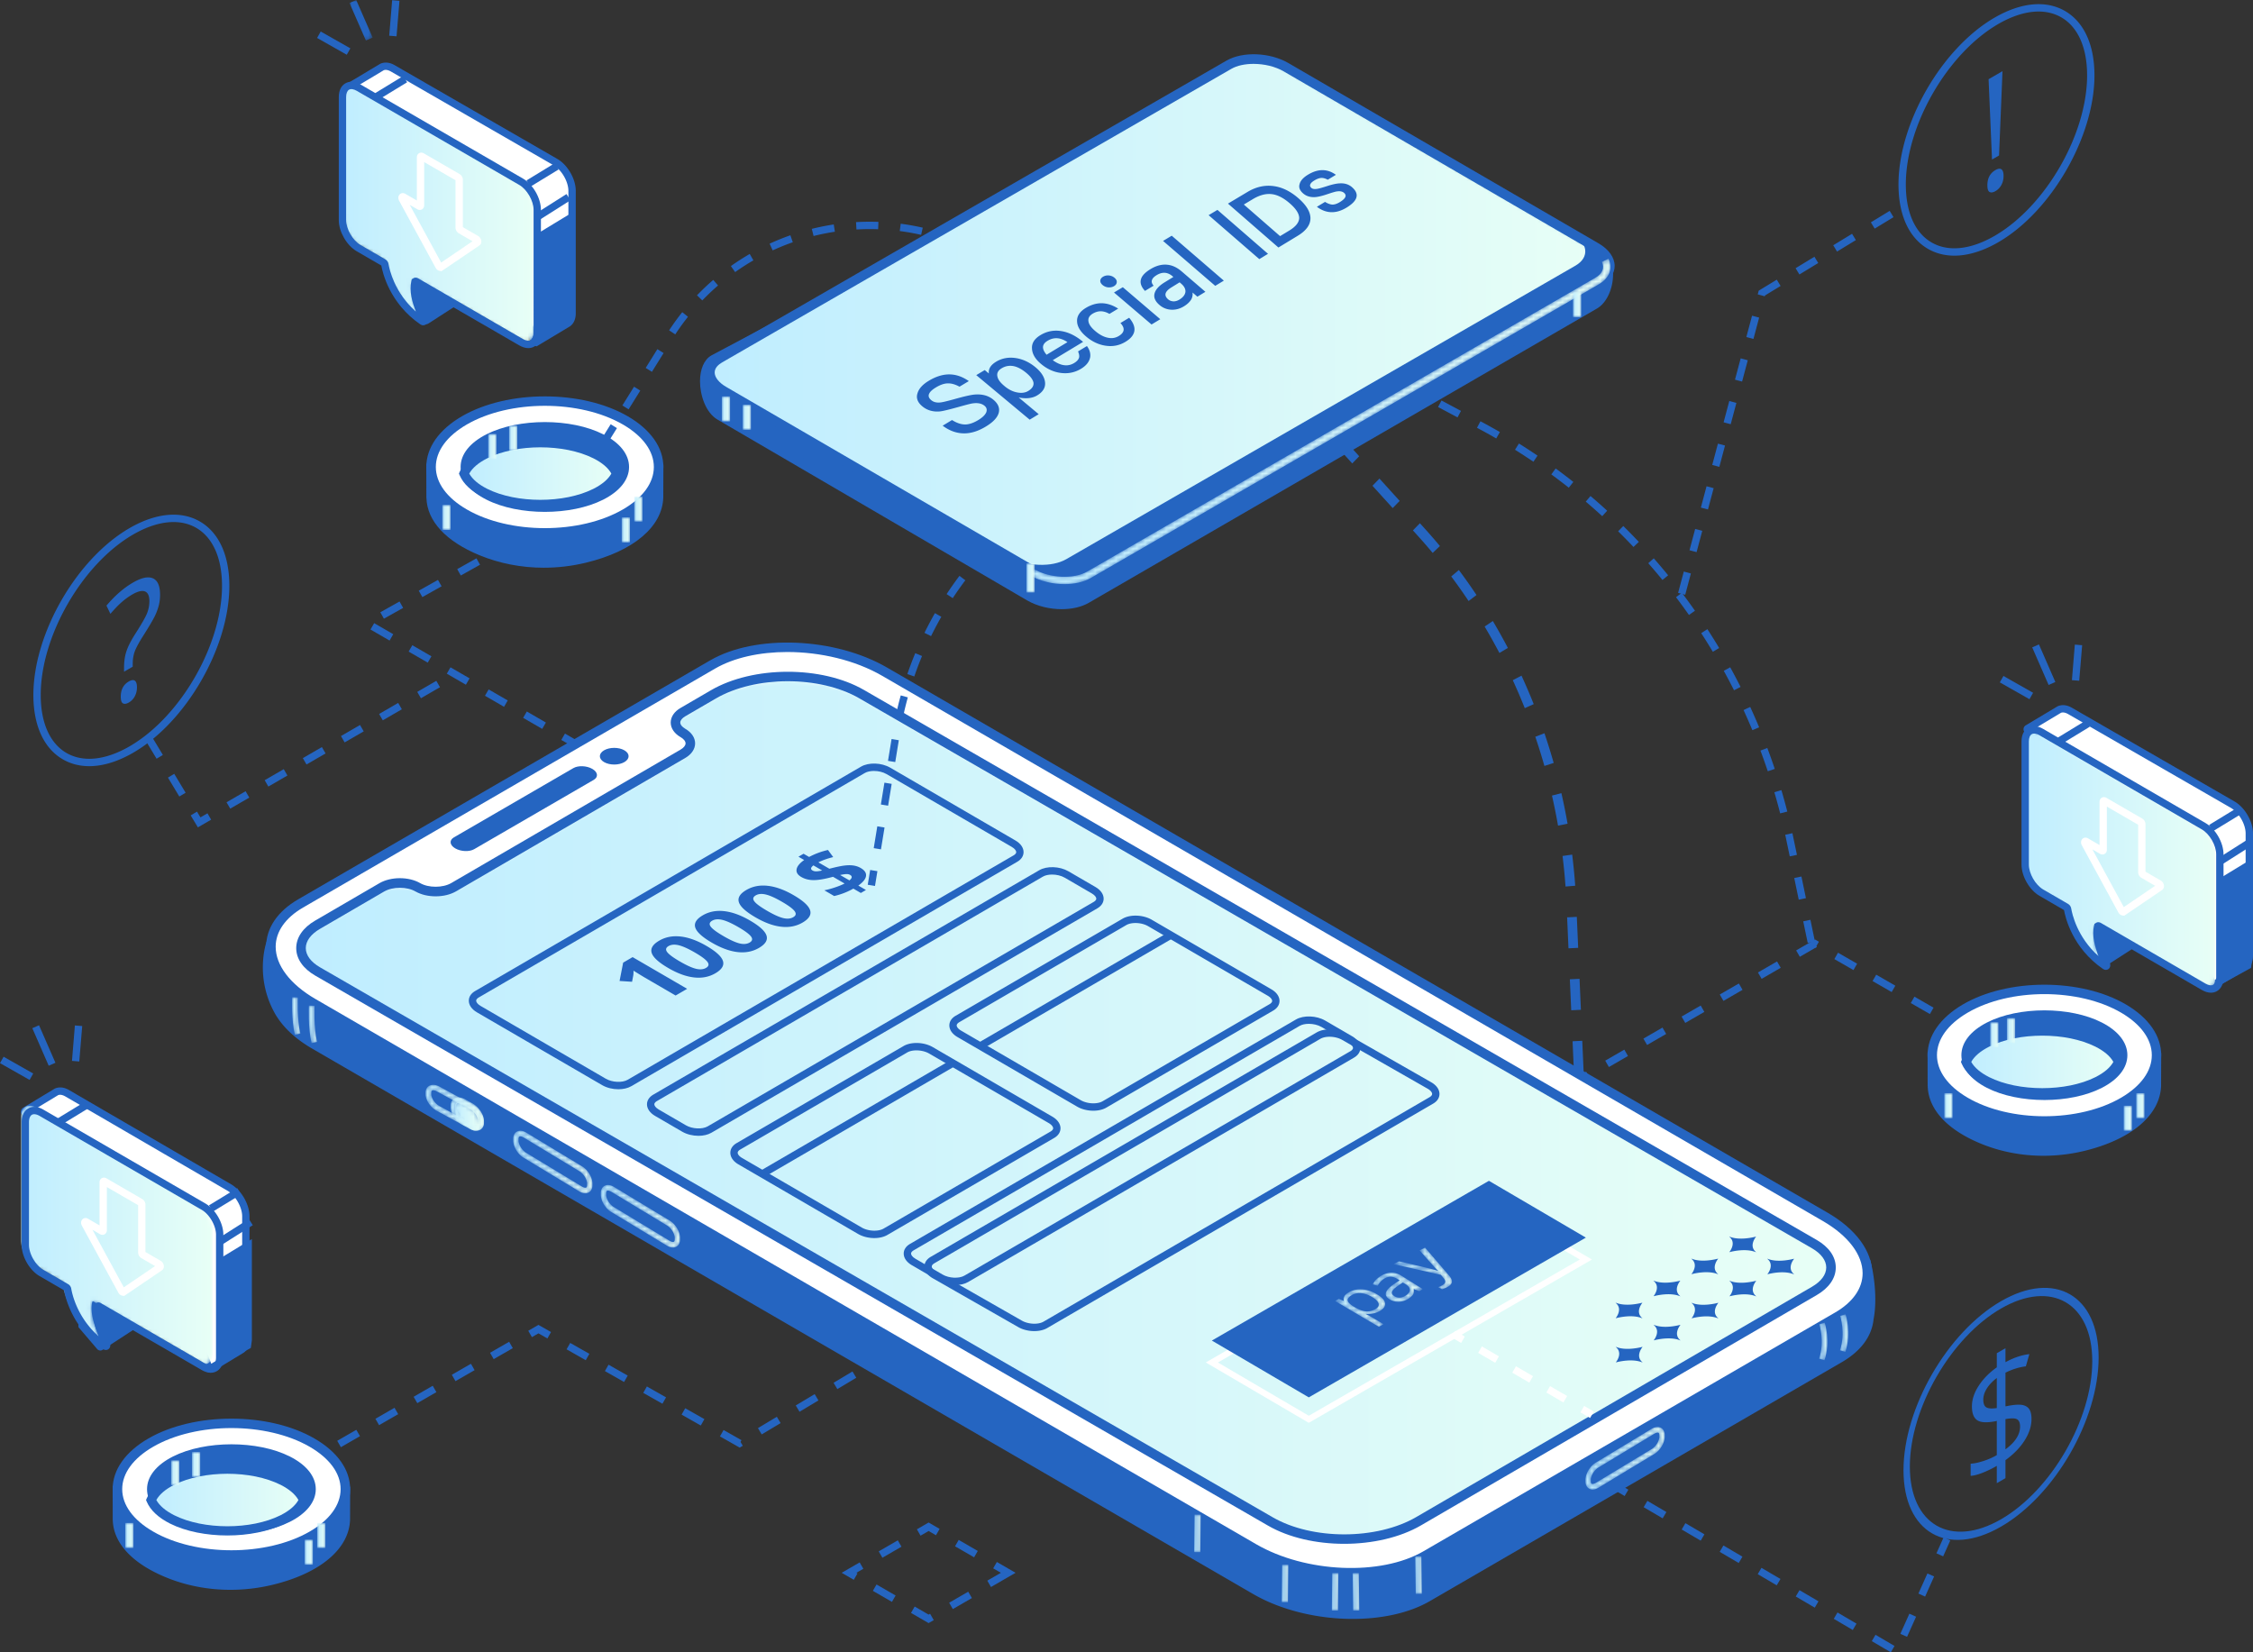 <svg viewBox="0 0 540 396" xmlns="http://www.w3.org/2000/svg" xmlns:xlink="http://www.w3.org/1999/xlink"><rect x="0" y="0" width="540" height="396" fill="#333333" stroke="none"/><defs><path d="M5.105 2.785C2.435 4.13.744 5.772 0 7.499c.744 1.728 2.435 3.373 5.105 4.715 7.399 3.715 19.391 3.715 26.788 0C34.567 10.872 36.258 9.227 37 7.5c-.742-1.727-2.433-3.369-5.107-4.714C28.195.929 23.349 0 18.5 0 13.653 0 8.805.93 5.105 2.785" id="a"/><path id="d" d="M.013 0h1.974v6H.013z"/><path id="g" d="M.013 0h1.974v6H.013z"/><path id="j" d="M.013 0h1.974v6H.013z"/><path id="m" d="M.013 0h1.974v6H.013z"/><path id="p" d="M.013 0h1.974v6H.013z"/><path d="M5.105 2.787C2.435 4.129.744 5.772 0 7.499c.744 1.728 2.435 3.372 5.105 4.714 7.399 3.716 19.391 3.716 26.788 0 2.672-1.342 4.365-2.986 5.107-4.714-.742-1.727-2.433-3.37-5.107-4.712C28.195.929 23.347 0 18.5 0 13.651 0 8.805.93 5.105 2.787" id="s"/><path id="v" d="M.013 0h1.974v6H.013z"/><path id="y" d="M.013 0h1.974v6H.013z"/><path id="B" d="M.012 0h1.976v6H.012z"/><path id="E" d="M.013 0h1.974v6H.013z"/><path id="H" d="M.013 0h1.974v6H.013z"/><path d="M0 2.77v29.454c0 2.475 1.709 5.484 3.816 6.723L9.72 42.41a.693.693 0 0 1 .295.461c.258 1.568 1.786 8.69 8.881 13.614.276.191.457-.088.278-.436-.955-1.843-2.78-5.922-2.062-9.008.033-.146.169-.193.314-.107L42.184 61.47C44.29 62.71 46 61.704 46 59.228V29.775c0-2.474-1.709-5.484-3.816-6.721L3.816.53C3.205.17 2.625 0 2.111 0 .86 0 0 1.014 0 2.77" id="K"/><path d="m98.908 4.265-7.307 4.234c-2.368 1.37-2.363 3.61.007 4.973 2.373 1.36 2.375 3.6.01 4.972L36.62 50.313c-2.368 1.371-6.244 1.378-8.616.014-2.371-1.362-6.248-1.356-8.615.016L3.985 59.27c-5.321 3.083-5.312 8.111.02 11.175l228.516 131.352c9.794 5.63 25.8 5.6 35.571-.062l94.925-55.002c5.318-3.085 5.31-8.114-.02-11.175L134.481 4.204C129.604 1.4 123.184 0 116.762 0c-6.473 0-12.948 1.42-17.854 4.265" id="N"/><path id="Q" d="M.21 8.985 1.692 9 1.79.013.31 0z"/><path d="M.042.374C.057.416 1.4 4.434 0 8.636L1.3 9c1.52-4.568.1-8.821.038-9L.042.374Z" id="T"/><path d="M.042.373C.057.413 1.4 4.433 0 8.636L1.298 9c1.525-4.568.1-8.821.04-9L.042.373Z" id="W"/><path d="M.68 9 2 8.717C1.161 5.326 1.386.104 1.388.051L.033 0c-.01.218-.236 5.442.646 9" id="Z"/><path d="M.678 9 2 8.715C1.16 5.325 1.387.104 1.389.051L.034 0c-.01.218-.238 5.44.644 9" id="ac"/><path d="M.845.232C.3.562 0 1.18 0 1.972v.337c0 1.483 1.089 3.305 2.477 4.143l13.409 8.11c.48.291.959.438 1.398.438.318 0 .613-.078.87-.232.547-.331.846-.949.846-1.742v-.337c0-1.485-1.087-3.303-2.477-4.143L3.116.435C2.634.147 2.153 0 1.716 0c-.318 0-.613.076-.87.232M16.525 13.4 3.115 5.288c-.994-.6-1.835-1.965-1.835-2.98v-.336c0-.168.026-.47.204-.58a.464.464 0 0 1 .236-.052c.183 0 .441.067.756.26l13.407 8.108c.995.602 1.835 1.967 1.835 2.981v.337c0 .17-.026.473-.204.58a.486.486 0 0 1-.235.052c-.183 0-.439-.067-.755-.257" id="af"/><path d="M.845.232C.301.562 0 1.18 0 1.974v.337c0 1.483 1.089 3.303 2.478 4.143l13.408 8.106c.48.292.962.44 1.4.44.316 0 .613-.076.869-.234.544-.327.845-.945.845-1.742v-.335c0-1.483-1.085-3.303-2.475-4.143L3.118.436C2.636.146 2.155 0 1.716 0 1.4 0 1.103.076.846.232m15.68 13.165L3.119 5.29C2.122 4.689 1.28 3.325 1.28 2.31v-.336c0-.172.027-.473.205-.581a.47.47 0 0 1 .234-.053c.186 0 .442.067.758.26l13.406 8.108c.994.603 1.837 1.967 1.837 2.981v.335c0 .174-.026.475-.206.583a.476.476 0 0 1-.233.051c-.183 0-.44-.067-.755-.26" id="ai"/><path d="M15.885.436 2.474 8.545C1.086 9.385 0 11.205 0 12.69v.335c0 .793.297 1.412.844 1.74.257.157.553.235.869.235.437 0 .92-.148 1.4-.44l13.41-8.107C17.914 5.613 19 3.793 19 2.31v-.337c0-.791-.299-1.41-.844-1.74A1.664 1.664 0 0 0 17.284 0c-.438 0-.918.145-1.399.436m-14.4 13.17c-.178-.109-.208-.41-.208-.581v-.335c0-1.014.844-2.38 1.838-2.983L16.523 1.6c.316-.19.574-.257.76-.257.1 0 .179.021.234.05.176.107.204.411.204.58v.337c0 1.014-.842 2.38-1.836 2.982L2.474 13.398c-.317.191-.574.258-.758.258-.1 0-.178-.02-.231-.05" id="al"/><path d="M.9.223C.32.539 0 1.133 0 1.896v.324C0 3.646 1.159 5.39 2.64 6.2l8.04 4.38c.512.28 1.023.42 1.49.42.341 0 .653-.071.93-.223.58-.316.9-.91.9-1.673v-.322c0-1.425-1.16-3.173-2.64-3.98L3.322.419C2.81.141 2.297 0 1.832 0 1.491 0 1.176.075.9.223m10.46 9.24-8.04-4.38C2.263 4.506 1.366 3.194 1.366 2.22v-.324c0-.163.028-.452.218-.558a.532.532 0 0 1 .252-.052c.193 0 .468.066.803.25l8.04 4.382c1.06.578 1.959 1.888 1.959 2.864v.322c0 .163-.03.454-.22.558a.583.583 0 0 1-.254.05c-.195 0-.466-.064-.801-.248" id="ao"/><path d="M0 1.392v.359C0 3.08.969 4.78 2.16 5.55l1.68 1.077C5.03 7.395 6 6.939 6 5.607V5.25c0-1.33-.969-3.03-2.162-3.796L2.16.374C1.769.122 1.4 0 1.083 0 .437 0 0 .5 0 1.392" id="ar"/><path d="M.929.235C.329.567 0 1.195 0 1.997v.34c0 1.506 1.2 3.347 2.728 4.198L4.57 7.558C5.1 7.851 5.626 8 6.11 8c.352 0 .674-.075.96-.235.599-.333.93-.959.93-1.764v-.339C8 4.16 6.8 2.318 5.272 1.467L3.432.44C2.9.15 2.372 0 1.888 0c-.35 0-.676.077-.96.235M5.275 6.38 3.432 5.356c-1.095-.609-2.023-1.991-2.023-3.018v-.341c0-.173.03-.479.228-.589.162-.086.548-.09 1.089.211l1.842 1.025c1.095.609 2.023 1.99 2.023 3.018v.34c0 .172-.03.478-.226.588a.592.592 0 0 1-.263.053c-.201 0-.481-.068-.828-.262" id="au"/><path id="ax" d="M.197.018.323 9l1.48-.018L1.675 0z"/><path id="aA" d="M.197.018.325 9l1.478-.018L1.677 0z"/><path id="aD" d="M.209 8.985 1.691 9l.1-8.985L.309 0z"/><path id="aG" d="M.21 8.987 1.69 9l.1-8.987L.308 0z"/><path d="M3.242.745c-.486.286-.828.593-1.028.916-.197.324-.237.689-.124 1.088l-.053.031-1.145-.494L0 2.811 10.502 9l1.1-.646-2.984-1.757c-.379-.226-.806-.444-1.281-.663l.079-.046c.624.056 1.22.02 1.784-.107a5.342 5.342 0 0 0 1.555-.606c.943-.556 1.351-1.186 1.221-1.889-.124-.7-.784-1.403-1.976-2.103C8.814.482 7.632.096 6.45.015A6.007 6.007 0 0 0 6.023 0c-1.01 0-1.938.248-2.781.745m4.17 4.54c-.78-.06-1.678-.387-2.696-.99l-.243-.143c-.887-.532-1.37-1.019-1.45-1.454-.08-.436.25-.873.993-1.309C4.658 1.01 5.4.857 6.237.931c.838.078 1.709.38 2.613.914.89.526 1.411 1.04 1.565 1.55.15.508-.086.945-.712 1.315-.661.39-1.334.585-2.016.585-.092 0-.183-.003-.274-.01" id="aJ"/><path d="M4.423 0c-.817.02-1.666.306-2.55.86a5.756 5.756 0 0 0-1.14.924A4.22 4.22 0 0 0 0 2.824l1.203.326c.403-.727.91-1.282 1.526-1.669.551-.343 1.087-.508 1.616-.49.527.016 1.08.208 1.661.57l.46.288-1.215.813C2.931 4.203 2.52 5.444 4.014 6.379a3.892 3.892 0 0 0 2.24.619c.794-.024 1.56-.264 2.293-.725.55-.344.926-.682 1.129-1.014.201-.335.257-.759.162-1.282l.055-.032 1.275.52.832-.52L6.947.78C6.117.259 5.305 0 4.517 0h-.094m.782 5.65c-.52-.324-.705-.685-.557-1.084.15-.4.655-.89 1.515-1.469l1.073-.73.67.418c.688.432 1.026.891 1.01 1.38-.017.488-.374.952-1.072 1.39-.44.275-.89.427-1.347.445a2.195 2.195 0 0 1-1.292-.35" id="aM"/><path d="M6.244.689c1.99 2.233 3.183 3.563 3.586 3.988.4.426.697.721.88.887l-.06.03c-.558-.196-1.555-.468-2.99-.816L1.308 3.286 0 3.976 11.343 6.53l.697.84c.583.685.456 1.247-.384 1.686a6.28 6.28 0 0 1-.99.429l.977.516a7.76 7.76 0 0 0 1.23-.516c.664-.35 1.037-.745 1.112-1.184.08-.445-.161-.993-.725-1.65L7.552 0 6.244.689Z" id="aP"/><path d="M0 2.77v29.454c0 2.475 1.709 5.484 3.818 6.723L9.72 42.41a.71.71 0 0 1 .297.461c.259 1.57 1.786 8.69 8.88 13.614.274.191.456-.084.274-.436-.951-1.84-2.776-5.922-2.059-9.008.035-.146.17-.193.317-.105l24.756 14.532C44.29 62.71 46 61.704 46 59.231V29.777c0-2.476-1.71-5.486-3.816-6.723L3.818.529C3.205.17 2.626 0 2.113 0 .86 0 0 1.015 0 2.77" id="aS"/><path d="M5.104 2.786C2.434 4.13.742 5.772 0 7.5c.742 1.727 2.433 3.372 5.104 4.714 7.399 3.715 19.393 3.715 26.79 0C34.565 10.872 36.26 9.227 37 7.5c-.74-1.728-2.435-3.371-5.106-4.714C28.194.928 23.348 0 18.5 0 13.652 0 8.803.928 5.104 2.786" id="aV"/><path id="aY" d="M.013 0h1.974v6H.013z"/><path id="bb" d="M.013 0h1.974v6H.013z"/><path id="be" d="M.013 0h1.974v6H.013z"/><path id="bh" d="M.013 0h1.974v6H.013z"/><path id="bk" d="M.013 0h1.974v6H.013z"/><path d="M0 2.77v29.454c0 2.475 1.71 5.484 3.816 6.723l5.904 3.466a.691.691 0 0 1 .297.459c.256 1.57 1.786 8.69 8.88 13.616.273.189.456-.088.275-.438-.953-1.84-2.777-5.92-2.06-9.008.033-.146.169-.191.316-.107l24.756 14.534C44.29 62.71 46 61.704 46 59.23V29.778c0-2.476-1.709-5.485-3.816-6.723L3.816.53C3.205.17 2.626 0 2.113 0 .86 0 0 1.015 0 2.77" id="bn"/><path id="bq" d="M0 0h5.55v9.717H0z"/><path d="M123.995 1.363 2.351 71.886c-3.482 2.02-3.046 5.547.976 7.878l74.088 43.306c4.02 2.333 10.106 2.587 13.588.567l121.646-70.52c3.482-2.022 3.046-5.55-.976-7.88L137.587 1.93C135.385.653 132.57 0 129.897 0c-2.213 0-4.324.449-5.902 1.363" id="bs"/><path d="M136.941.768c.708 1.46.132 2.822-1.622 3.836L13.597 74.98c-3.237 1.873-8.943 1.62-12.718-.564L0 75.944C2.353 77.304 5.305 78 8.116 78c2.365 0 4.633-.494 6.36-1.494L136.2 6.132c2.55-1.475 3.444-3.826 2.326-6.132l-1.585.768Z" id="bv"/><path id="by" d="M.013 0h1.974v6H.013z"/><path id="bB" d="M.013 0h1.974v6H.013z"/><path id="bE" d="M.013 0h1.974v6H.013z"/><path id="bH" d="M.013 0h1.974v7H.013z"/><linearGradient x1=".003%" y1="49.999%" x2="100%" y2="49.999%" id="b"><stop stop-color="#BFEDFF" offset="0%"/><stop stop-color="#E8FFF6" offset="100%"/></linearGradient><linearGradient x1=".64%" y1="50.012%" x2="99.38%" y2="50.012%" id="e"><stop stop-color="#BFEDFF" offset="0%"/><stop stop-color="#E8FFF6" offset="100%"/></linearGradient><linearGradient x1=".67%" y1="49.989%" x2="99.41%" y2="49.989%" id="h"><stop stop-color="#BFEDFF" offset="0%"/><stop stop-color="#E8FFF6" offset="100%"/></linearGradient><linearGradient x1=".68%" y1="50.008%" x2="99.41%" y2="50.008%" id="k"><stop stop-color="#BFEDFF" offset="0%"/><stop stop-color="#E8FFF6" offset="100%"/></linearGradient><linearGradient x1=".7%" y1="49.998%" x2="99.43%" y2="49.998%" id="n"><stop stop-color="#BFEDFF" offset="0%"/><stop stop-color="#E8FFF6" offset="100%"/></linearGradient><linearGradient x1=".6%" y1="50.014%" x2="99.33%" y2="50.014%" id="q"><stop stop-color="#BFEDFF" offset="0%"/><stop stop-color="#E8FFF6" offset="100%"/></linearGradient><linearGradient x1=".003%" y1="49.996%" x2="99.999%" y2="49.996%" id="t"><stop stop-color="#BFEDFF" offset="0%"/><stop stop-color="#E8FFF6" offset="100%"/></linearGradient><linearGradient x1=".618%" y1="50.026%" x2="99.348%" y2="50.026%" id="w"><stop stop-color="#BFEDFF" offset="0%"/><stop stop-color="#E8FFF6" offset="100%"/></linearGradient><linearGradient x1=".689%" y1="50.005%" x2="99.429%" y2="50.005%" id="z"><stop stop-color="#BFEDFF" offset="0%"/><stop stop-color="#E8FFF6" offset="100%"/></linearGradient><linearGradient x1=".65%" y1="50.021%" x2="99.39%" y2="50.021%" id="C"><stop stop-color="#BFEDFF" offset="0%"/><stop stop-color="#E8FFF6" offset="100%"/></linearGradient><linearGradient x1=".62%" y1="50.014%" x2="99.36%" y2="50.014%" id="F"><stop stop-color="#BFEDFF" offset="0%"/><stop stop-color="#E8FFF6" offset="100%"/></linearGradient><linearGradient x1=".72%" y1="49.997%" x2="99.46%" y2="49.997%" id="I"><stop stop-color="#BFEDFF" offset="0%"/><stop stop-color="#E8FFF6" offset="100%"/></linearGradient><linearGradient x1=".001%" y1="49.999%" x2="100.001%" y2="49.999%" id="L"><stop stop-color="#BFEDFF" offset="0%"/><stop stop-color="#E8FFF6" offset="100%"/></linearGradient><linearGradient x1="0%" y1="50%" x2="100%" y2="50%" id="O"><stop stop-color="#BFEDFF" offset="0%"/><stop stop-color="#E8FFF6" offset="100%"/></linearGradient><linearGradient x1="10.539%" y1="49.999%" x2="89.509%" y2="49.999%" id="R"><stop stop-color="#BFEDFF" offset="0%"/><stop stop-color="#E8FFF6" offset="100%"/></linearGradient><linearGradient x1=".009%" y1="50.009%" x2="100.031%" y2="50.009%" id="U"><stop stop-color="#BFEDFF" offset="0%"/><stop stop-color="#E8FFF6" offset="100%"/></linearGradient><linearGradient x1=".009%" y1="49.992%" x2="100.04%" y2="49.992%" id="X"><stop stop-color="#BFEDFF" offset="0%"/><stop stop-color="#E8FFF6" offset="100%"/></linearGradient><linearGradient x1="-.003%" y1="49.995%" x2="100%" y2="49.995%" id="aa"><stop stop-color="#BFEDFF" offset="0%"/><stop stop-color="#E8FFF6" offset="100%"/></linearGradient><linearGradient x1=".025%" y1="49.988%" x2="99.981%" y2="49.988%" id="ad"><stop stop-color="#BFEDFF" offset="0%"/><stop stop-color="#E8FFF6" offset="100%"/></linearGradient><linearGradient x1=".003%" y1="49.998%" x2="100.003%" y2="49.998%" id="ag"><stop stop-color="#BFEDFF" offset="0%"/><stop stop-color="#E8FFF6" offset="100%"/></linearGradient><linearGradient x1=".003%" y1="50%" x2="100.003%" y2="50%" id="aj"><stop stop-color="#BFEDFF" offset="0%"/><stop stop-color="#E8FFF6" offset="100%"/></linearGradient><linearGradient x1="-.009%" y1="49.994%" x2="100.008%" y2="49.994%" id="am"><stop stop-color="#BFEDFF" offset="0%"/><stop stop-color="#E8FFF6" offset="100%"/></linearGradient><linearGradient x1=".003%" y1="50.003%" x2="100.003%" y2="50.003%" id="ap"><stop stop-color="#BFEDFF" offset="0%"/><stop stop-color="#E8FFF6" offset="100%"/></linearGradient><linearGradient x1=".003%" y1="50.01%" x2="100%" y2="50.01%" id="as"><stop stop-color="#BFEDFF" offset="0%"/><stop stop-color="#E8FFF6" offset="100%"/></linearGradient><linearGradient x1="-.007%" y1="50.002%" x2="100.005%" y2="50.002%" id="av"><stop stop-color="#BFEDFF" offset="0%"/><stop stop-color="#E8FFF6" offset="100%"/></linearGradient><linearGradient x1="9.771%" y1="50%" x2="90.18%" y2="50%" id="ay"><stop stop-color="#BFEDFF" offset="0%"/><stop stop-color="#E8FFF6" offset="100%"/></linearGradient><linearGradient x1="9.8%" y1="49.996%" x2="90.22%" y2="49.996%" id="aB"><stop stop-color="#BFEDFF" offset="0%"/><stop stop-color="#E8FFF6" offset="100%"/></linearGradient><linearGradient x1="10.48%" y1="49.997%" x2="89.55%" y2="49.997%" id="aE"><stop stop-color="#BFEDFF" offset="0%"/><stop stop-color="#E8FFF6" offset="100%"/></linearGradient><linearGradient x1="10.47%" y1="49.996%" x2="89.44%" y2="49.996%" id="aH"><stop stop-color="#BFEDFF" offset="0%"/><stop stop-color="#E8FFF6" offset="100%"/></linearGradient><linearGradient x1=".004%" y1="50.008%" x2="100.008%" y2="50.008%" id="aK"><stop stop-color="#BFEDFF" offset="0%"/><stop stop-color="#E8FFF6" offset="100%"/></linearGradient><linearGradient x1=".007%" y1="49.99%" x2="99.998%" y2="49.99%" id="aN"><stop stop-color="#BFEDFF" offset="0%"/><stop stop-color="#E8FFF6" offset="100%"/></linearGradient><linearGradient x1="-.003%" y1="49.997%" x2="100.011%" y2="49.997%" id="aQ"><stop stop-color="#BFEDFF" offset="0%"/><stop stop-color="#E8FFF6" offset="100%"/></linearGradient><linearGradient x1=".001%" y1="50%" x2="99.998%" y2="50%" id="aT"><stop stop-color="#BFEDFF" offset="0%"/><stop stop-color="#E8FFF6" offset="100%"/></linearGradient><linearGradient x1="-.001%" y1="49.999%" x2="100%" y2="49.999%" id="aW"><stop stop-color="#BFEDFF" offset="0%"/><stop stop-color="#E8FFF6" offset="100%"/></linearGradient><linearGradient x1=".67%" y1="49.984%" x2="99.4%" y2="49.984%" id="aZ"><stop stop-color="#BFEDFF" offset="0%"/><stop stop-color="#E8FFF6" offset="100%"/></linearGradient><linearGradient x1=".65%" y1="49.993%" x2="99.38%" y2="49.993%" id="bc"><stop stop-color="#BFEDFF" offset="0%"/><stop stop-color="#E8FFF6" offset="100%"/></linearGradient><linearGradient x1=".65%" y1="49.994%" x2="99.39%" y2="49.994%" id="bf"><stop stop-color="#BFEDFF" offset="0%"/><stop stop-color="#E8FFF6" offset="100%"/></linearGradient><linearGradient x1=".57%" y1="50.016%" x2="99.31%" y2="50.016%" id="bi"><stop stop-color="#BFEDFF" offset="0%"/><stop stop-color="#E8FFF6" offset="100%"/></linearGradient><linearGradient x1=".67%" y1="50%" x2="99.409%" y2="50%" id="bl"><stop stop-color="#BFEDFF" offset="0%"/><stop stop-color="#E8FFF6" offset="100%"/></linearGradient><linearGradient x1=".002%" y1="50%" x2="100.002%" y2="50%" id="bo"><stop stop-color="#BFEDFF" offset="0%"/><stop stop-color="#E8FFF6" offset="100%"/></linearGradient><linearGradient x1="0%" y1="50%" x2="100%" y2="50%" id="bt"><stop stop-color="#BFEDFF" offset="0%"/><stop stop-color="#E8FFF6" offset="100%"/></linearGradient><linearGradient x1="-.001%" y1="49.999%" x2="100%" y2="49.999%" id="bw"><stop stop-color="#BFEDFF" offset="0%"/><stop stop-color="#E8FFF6" offset="100%"/></linearGradient><linearGradient x1=".599%" y1="50.002%" x2="99.329%" y2="50.002%" id="bz"><stop stop-color="#BFEDFF" offset="0%"/><stop stop-color="#E8FFF6" offset="100%"/></linearGradient><linearGradient x1=".65%" y1="49.993%" x2="99.39%" y2="49.993%" id="bC"><stop stop-color="#BFEDFF" offset="0%"/><stop stop-color="#E8FFF6" offset="100%"/></linearGradient><linearGradient x1=".649%" y1="49.99%" x2="99.389%" y2="49.99%" id="bF"><stop stop-color="#BFEDFF" offset="0%"/><stop stop-color="#E8FFF6" offset="100%"/></linearGradient><linearGradient x1=".689%" y1="49.984%" x2="99.419%" y2="49.984%" id="bI"><stop stop-color="#BFEDFF" offset="0%"/><stop stop-color="#E8FFF6" offset="100%"/></linearGradient></defs><g fill="none" fill-rule="evenodd"><path d="M479.614 313.604c-12.053 6.962-21.86 23.956-21.86 37.884 0 13.923 9.807 19.59 21.86 12.627 12.055-6.965 21.861-23.96 21.861-37.885 0-13.927-9.806-19.59-21.861-12.626m0 52.273c-12.893 7.449-23.382 1.388-23.382-13.51s10.489-33.075 23.382-40.524C492.509 304.392 503 310.45 503 325.348c0 14.9-10.49 33.08-23.386 40.529" fill="#2565C1"/><path d="M484.17 341.912c0-.894-.24-1.478-.717-1.754-.48-.277-1.403-.291-2.782-.043v7.243c2.335-1.718 3.5-3.537 3.5-5.446m-8.815-6.47c0 .943.24 1.56.724 1.851.482.293 1.322.348 2.515.17v-7.206c-1.067.813-1.87 1.665-2.417 2.559-.549.894-.822 1.77-.822 2.627m11.554 4.645c0 1.686-.548 3.398-1.644 5.13-1.096 1.728-2.626 3.306-4.595 4.728v4.32l-2.076 1.2v-4.151a25.04 25.04 0 0 1-3.497 1.694c-1.13.435-2.052.667-2.774.697v-2.903c.892-.056 1.923-.275 3.087-.659a16.662 16.662 0 0 0 3.184-1.399v-8.193c-2.203.466-3.749.421-4.634-.136-.886-.553-1.33-1.675-1.33-3.364 0-1.625.546-3.276 1.635-4.947 1.092-1.673 2.533-3.14 4.33-4.4v-3.388l2.075-1.2v3.35c1.978-1.08 3.886-1.721 5.724-1.926l-.84 2.923c-1.6.192-3.227.7-4.884 1.518v8.08c1.687-.354 2.95-.477 3.788-.374.839.107 1.458.427 1.855.959.396.535.596 1.347.596 2.441M371.174 347.844l-4.557-2.677.89-1.522 4.557 2.677-.89 1.522Zm9.112 5.349-4.555-2.674.89-1.522 4.555 2.677-.89 1.519Zm9.113 5.352-4.556-2.675.89-1.52 4.557 2.674-.891 1.52Zm9.112 5.352-4.556-2.677.89-1.519 4.557 2.675-.891 1.52Zm9.114 5.348-4.556-2.675.89-1.52 4.557 2.677-.891 1.518Zm58.112 3.757-1.607-.725 1.714-3.817 1.605.723-1.712 3.819Zm-48.998 1.595-4.557-2.675.89-1.52 4.557 2.675-.89 1.52Zm9.11 5.35-4.553-2.675.89-1.518 4.555 2.673-.892 1.52Zm35.562 2.7-1.607-.722 2.162-4.822 1.607.719-2.162 4.826Zm-26.448 2.65-4.555-2.674.89-1.52 4.557 2.676-.892 1.519Zm9.114 5.353-4.557-2.675.89-1.52 4.557 2.674-.89 1.52Zm13.007 1.642-1.605-.723 2.162-4.822 1.607.723-2.164 4.822ZM453.19 396l-4.555-2.677.89-1.519 4.555 2.676-.89 1.52ZM324.103 111.07l-4.85-5.35 1.675-1.72 4.848 5.35-1.673 1.72Zm9.696 10.7-4.848-5.35 1.676-1.721 4.848 5.35-1.676 1.72Zm9.583 10.744a128.915 128.915 0 0 0-3.616-4.16l-1.118-1.234 1.675-1.72 1.118 1.234a133.993 133.993 0 0 1 3.681 4.237l-1.74 1.643Zm8.612 11.53a139.6 139.6 0 0 0-4.16-5.888l1.822-1.542a138.564 138.564 0 0 1 4.233 5.994l-1.895 1.437Zm7.383 12.452a139.754 139.754 0 0 0-3.537-6.334l1.967-1.324a145.881 145.881 0 0 1 3.603 6.448l-2.033 1.21Zm6.082 13.226a140.908 140.908 0 0 0-2.874-6.702l2.09-1.088a144.437 144.437 0 0 1 2.926 6.822l-2.142.968Zm4.703 13.845a146.94 146.94 0 0 0-2.176-6.99l2.188-.843a148.999 148.999 0 0 1 2.215 7.119l-2.227.714Zm3.267 14.308c-.422-2.405-.911-4.829-1.452-7.202l2.258-.586a142.987 142.987 0 0 1 1.48 7.333l-2.286.455Zm1.796 14.593a143.76 143.76 0 0 0-.713-7.322l2.31-.325c.305 2.479.549 4.988.727 7.458l-2.324.19Zm.71 14.81-.326-7.423 2.324-.115.324 7.423-2.322.116Zm.655 14.852-.328-7.426 2.324-.114.326 7.424-2.322.116Zm.653 14.852-.33-7.426 2.324-.118.328 7.426-2.322.118ZM431.381 229.308l-.88-1.525 4.53-2.618.923.532-.597 1.046.116.202-.394.28-.045-.027-3.653 2.11Zm12.856 3.185-4.578-2.632.877-1.53 4.579 2.634-.878 1.528Zm-22.009 2.1-.88-1.527 4.576-2.643.882 1.526-4.578 2.645Zm31.171 3.17-4.582-2.634.878-1.53 4.582 2.636-.878 1.528Zm-40.322 2.113-.88-1.526 4.575-2.64.881 1.523-4.576 2.643Zm49.48 3.155-4.58-2.634.878-1.53 4.58 2.637-.877 1.527Zm-58.632 2.13-.88-1.528 4.578-2.638.879 1.524-4.577 2.641Zm67.793 3.142-4.58-2.638.878-1.526 4.58 2.634-.878 1.53Zm-76.942 2.143-.883-1.526 4.578-2.643.88 1.526-4.575 2.643Zm86.044 3.091-4.52-2.6.876-1.528 4.521 2.6-.877 1.528Zm-95.198 2.193-.879-1.525 4.575-2.642.881 1.526-4.577 2.641Zm-9.15 5.286-.88-1.529 4.574-2.64.882 1.525-4.575 2.644Zm-9.152 5.285-.882-1.528 4.577-2.641.88 1.526-4.575 2.643Zm-9.152 5.28-.88-1.526 4.576-2.64.88 1.527-4.576 2.64ZM131.202 320.777l-2.142-1.217-1.57.907-.877-1.528 2.442-1.408 3.016 1.715-.869 1.531Zm-12.872 4.963-.876-1.527 4.577-2.636.88 1.527-4.58 2.636Zm22.061.254-4.594-2.61.87-1.529 4.596 2.606-.872 1.533Zm69.373 1.495-.904-1.511 1.825-1.094.906 1.51-1.827 1.095Zm-100.59 3.526-.878-1.525 4.582-2.64.876 1.53-4.58 2.635Zm40.41.197-4.597-2.61.87-1.532 4.595 2.609-.869 1.533Zm51.114 1.708-.906-1.512 4.534-2.714.906 1.51-4.534 2.716Zm-100.68 3.37-.879-1.527 4.58-2.64.876 1.53-4.577 2.638Zm58.754.138-4.594-2.607.869-1.533 4.596 2.609-.87 1.531Zm32.86 1.924-.904-1.512 4.534-2.716.904 1.512-4.533 2.716Zm-100.77 3.212-.88-1.527 4.579-2.638.88 1.53-4.58 2.635Zm77.101.08-4.596-2.609.87-1.529 4.596 2.607-.87 1.532Zm14.606 2.139-.905-1.51 4.532-2.716.905 1.51-4.532 2.716ZM81.703 346.84l-.877-1.528 4.578-2.636.877 1.526-4.578 2.638Zm95.592.103-4.738-2.69.87-1.53 4.29 2.434-.235.415.553.927-.74.444Zm-104.749 5.172-.879-1.53 4.58-2.635.88 1.527-4.58 2.638ZM119.663 132.76l-.863-1.537 4.607-2.588.863 1.539-4.607 2.585Zm-9.22 5.171-.857-1.536 4.609-2.586.858 1.536-4.61 2.586Zm-9.211 5.172-.863-1.535 4.608-2.587.862 1.536-4.607 2.586Zm-9.216 5.174-.861-1.537 4.607-2.586.861 1.537-4.607 2.586Zm1.357 5.24L88.8 150.87l.883-1.523 4.573 2.645-.883 1.526Zm9.15 5.294-4.577-2.647.883-1.524 4.573 2.645-.879 1.526Zm9.144 5.291-4.573-2.646.881-1.524 4.573 2.646-.88 1.524Zm9.148 5.295-4.575-2.646.88-1.524 4.576 2.646-.88 1.524Zm9.145 5.293-4.572-2.646.88-1.524 4.573 2.646-.881 1.524Zm9.147 5.294-4.573-2.647.881-1.524 4.573 2.645-.88 1.526Zm9.145 5.293-4.572-2.647.882-1.524 4.57 2.645-.88 1.526Z" fill="#2565C1"/><path d="M78.357 353.5c-2.773-3.473-5.82-2.783-13.503-4.5-6.604-1.479-13.51-1.41-20.065.28-6.514 1.678-10.478 2.763-13.172 5.82l-3.472 1.8.009 7.213.021.182c.146 4.859 4.118 9.417 12.014 12.672 7.851 3.237 16.609 3.735 24.865 1.745 11.664-2.81 17.525-8.678 17.707-14.594l.021-.28V356.9l-4.425-3.402Z" fill="#2565C1"/><path d="m29.29 357.597.022 6.556c.146 4.67 4.16 8.806 11.311 11.756 7.418 3.057 15.999 3.656 24.164 1.69 10.2-2.46 16.65-7.639 16.83-13.515l.026-.341-.003-6.277-4.177-3.253c-1.716-2.147-3.466-2.43-7.297-3.055-1.496-.245-3.36-.548-5.561-1.039-6.467-1.449-13.22-1.356-19.53.272-6.615 1.702-10.179 2.72-12.6 5.466l-.33.26-2.855 1.48Zm25.942 23.428c-5.363 0-10.651-1.008-15.48-3-8.038-3.312-12.555-8.177-12.721-13.697l-.013-.075-.018-8.046 3.905-2.028c2.998-3.276 7.46-4.426 13.597-6.009 6.658-1.713 13.782-1.81 20.602-.289 2.135.479 3.887.764 5.43 1.016 3.971.646 6.388 1.04 8.628 3.776l4.766 3.664-.027 7.875c-.212 7.003-7.16 12.86-18.577 15.614a43.163 43.163 0 0 1-10.092 1.199Z" fill="#2565C1"/><path d="M74.781 345.742c10.668 6.163 10.668 16.156 0 22.319-10.667 6.164-27.966 6.164-38.635 0-10.67-6.163-10.67-16.156 0-22.319 10.67-6.164 27.968-6.164 38.635 0" fill="#FFF"/><path d="M55.464 342.257c-6.788 0-13.577 1.492-18.745 4.477-4.79 2.767-7.429 6.379-7.429 10.167 0 3.789 2.638 7.403 7.429 10.167 10.335 5.971 27.154 5.971 37.49 0 4.79-2.764 7.43-6.378 7.43-10.167 0-3.788-2.64-7.4-7.428-10.167h-.002c-5.169-2.985-11.955-4.477-18.745-4.477m0 31.548c-7.204 0-14.404-1.583-19.89-4.752C30.046 365.86 27 361.545 27 356.9c0-4.643 3.046-8.957 8.575-12.151 10.967-6.334 28.814-6.337 39.779 0 5.529 3.194 8.574 7.508 8.574 12.151 0 4.644-3.045 8.959-8.576 12.152-5.48 3.167-12.686 4.752-19.888 4.752" fill="#2565C1"/><path d="M68.954 350.094c-7.45-3.758-19.529-3.758-26.98 0-7.45 3.758-7.45 9.855 0 13.615 7.451 3.758 19.53 3.758 26.98 0 7.451-3.76 7.451-9.857 0-13.615" fill="#2565C1"/><path d="M55.464 348.41c-4.698 0-9.398.902-12.974 2.708-3.151 1.59-4.96 3.698-4.96 5.784s1.809 4.194 4.96 5.786c7.152 3.606 18.794 3.606 25.95 0 3.15-1.592 4.957-3.7 4.957-5.786 0-2.086-1.806-4.196-4.958-5.784-3.576-1.806-8.276-2.707-12.975-2.707m0 19.243c-5.073 0-10.143-.974-14.005-2.921-4.01-2.024-6.217-4.804-6.217-7.831 0-3.025 2.208-5.805 6.217-7.83 7.723-3.899 20.288-3.899 28.011 0h.002c4.007 2.023 6.214 4.803 6.214 7.83s-2.207 5.807-6.214 7.83c-3.863 1.948-8.936 2.922-14.008 2.922" fill="#2565C1"/><g transform="translate(36 352)"><mask id="c" fill="#fff"><use xlink:href="#a"/></mask><path d="M5.105 2.785C2.435 4.13.744 5.772 0 7.499c.744 1.728 2.435 3.373 5.105 4.715 7.399 3.715 19.391 3.715 26.788 0C34.567 10.872 36.258 9.227 37 7.5c-.742-1.727-2.433-3.369-5.107-4.714C28.195.929 23.349 0 18.5 0 13.653 0 8.805.93 5.105 2.785" fill="url(#b)" mask="url(#c)"/></g><path d="M37.469 359.501c.75 1.357 2.224 2.612 4.302 3.656 7.018 3.517 18.436 3.517 25.458 0 2.075-1.044 3.552-2.299 4.3-3.656-.75-1.357-2.225-2.612-4.3-3.654-7.02-3.519-18.436-3.519-25.458 0-2.078 1.042-3.552 2.297-4.302 3.654M54.499 368c-4.975 0-9.951-.95-13.74-2.85-2.778-1.394-4.704-3.195-5.57-5.209l-.189-.44.189-.44c.866-2.012 2.792-3.815 5.573-5.207 7.574-3.807 19.9-3.804 27.476 0 2.779 1.392 4.703 3.193 5.573 5.207l.189.44-.189.44c-.87 2.015-2.794 3.815-5.573 5.209-3.786 1.9-8.764 2.85-13.74 2.85" fill="#2565C1"/><g transform="translate(73 369)"><mask id="f" fill="#fff"><use xlink:href="#d"/></mask><path fill="url(#e)" mask="url(#f)" d="M.013 6h1.974V0H.013z"/></g><g transform="translate(76 365)"><mask id="i" fill="#fff"><use xlink:href="#g"/></mask><path fill="url(#h)" mask="url(#i)" d="M.013 6h1.974V0H.013z"/></g><g transform="translate(30 365)"><mask id="l" fill="#fff"><use xlink:href="#j"/></mask><path fill="url(#k)" mask="url(#l)" d="M.013 6h1.974V0H.013z"/></g><g transform="translate(41 350)"><mask id="o" fill="#fff"><use xlink:href="#m"/></mask><path fill="url(#n)" mask="url(#o)" d="M.013 6h1.974V0H.013z"/></g><g transform="translate(46 348)"><mask id="r" fill="#fff"><use xlink:href="#p"/></mask><path fill="url(#q)" mask="url(#r)" d="M.013 6h1.974V0H.013z"/></g><path d="M512.519 249.49c-2.729-3.468-5.725-2.778-13.283-4.495-6.497-1.479-13.29-1.41-19.737.28-6.406 1.676-10.308 2.762-12.957 5.816l-3.414 1.799.007 7.209.021.18c.144 4.856 4.051 9.41 11.818 12.664 7.725 3.235 16.337 3.733 24.46 1.744 11.474-2.809 17.237-8.673 17.416-14.583l.021-.282v-6.932l-4.352-3.4Z" fill="#2565C1"/><path d="m464.253 253.585.023 6.553c.142 4.665 4.091 8.8 11.126 11.749 7.295 3.055 15.738 3.656 23.766 1.687 10.035-2.458 16.38-7.631 16.557-13.504l.028-.346-.004-6.269-4.109-3.25c-1.69-2.146-3.41-2.43-7.179-3.054-1.474-.245-3.307-.548-5.472-1.038-6.356-1.447-12.999-1.354-19.21.27-6.505 1.702-10.01 2.719-12.393 5.464l-.326.26-2.807 1.478ZM489.768 277c-5.272 0-10.474-1.01-15.225-3-7.906-3.312-12.35-8.173-12.511-13.688l-.014-.074-.018-8.042 3.84-2.026c2.95-3.274 7.34-4.423 13.377-6.005 6.55-1.712 13.56-1.81 20.263-.289 2.102.478 3.823.764 5.342 1.015 3.906.646 6.285 1.04 8.488 3.774l4.69 3.661-.03 7.876c-.207 6.993-7.04 12.846-18.274 15.598a41.739 41.739 0 0 1-9.928 1.2Z" fill="#2565C1"/><path d="M509.001 241.739c10.495 6.158 10.495 16.145 0 22.305-10.493 6.158-27.51 6.158-38.004 0-10.495-6.16-10.495-16.147.002-22.305 10.493-6.158 27.51-6.158 38.002 0" fill="#FFF"/><path d="M490 238.256c-6.678 0-13.356 1.49-18.44 4.474-4.71 2.768-7.31 6.376-7.307 10.162 0 3.785 2.596 7.396 7.307 10.16 10.169 5.968 26.715 5.966 36.88 0 4.712-2.766 7.307-6.375 7.307-10.162 0-3.786-2.595-7.392-7.307-10.16-5.085-2.983-11.762-4.474-18.44-4.474m0 31.527c-7.087 0-14.172-1.582-19.565-4.75-5.44-3.19-8.433-7.502-8.435-12.14 0-4.641 2.995-8.952 8.435-12.146 10.788-6.33 28.341-6.33 39.13 0 5.44 3.194 8.433 7.505 8.433 12.143 0 4.64-2.993 8.953-8.434 12.144-5.393 3.165-12.479 4.749-19.563 4.749" fill="#2565C1"/><path d="M503.269 246.09c-7.329-3.758-19.21-3.758-26.54 0-7.328 3.755-7.328 9.846 0 13.603 7.33 3.756 19.211 3.756 26.54 0 7.33-3.757 7.33-9.848 0-13.604" fill="#2565C1"/><path d="M490 244.405c-4.622 0-9.243.903-12.761 2.706-3.102 1.589-4.88 3.697-4.88 5.78 0 2.085 1.778 4.19 4.88 5.782 7.035 3.606 18.486 3.606 25.522 0 3.102-1.591 4.879-3.697 4.879-5.782 0-2.083-1.777-4.193-4.88-5.78-3.517-1.803-8.138-2.706-12.76-2.706m0 19.23c-4.989 0-9.978-.973-13.777-2.919-3.944-2.02-6.116-4.8-6.116-7.825 0-3.023 2.172-5.802 6.116-7.824 7.6-3.893 19.955-3.893 27.555 0 3.942 2.02 6.114 4.8 6.114 7.824s-2.172 5.805-6.114 7.825c-3.8 1.946-8.79 2.92-13.777 2.92" fill="#2565C1"/><g transform="translate(471 247)"><mask id="u" fill="#fff"><use xlink:href="#s"/></mask><path d="M5.105 2.787C2.435 4.129.744 5.772 0 7.499c.744 1.728 2.435 3.372 5.105 4.714 7.399 3.716 19.391 3.716 26.788 0 2.672-1.342 4.365-2.986 5.107-4.714-.742-1.727-2.433-3.37-5.107-4.712C28.195.929 23.347 0 18.5 0 13.651 0 8.805.93 5.105 2.787" fill="url(#t)" mask="url(#u)"/></g><path d="M472.469 254.5c.749 1.355 2.224 2.613 4.303 3.656 7.018 3.52 18.438 3.52 25.456 0 2.079-1.043 3.556-2.301 4.303-3.657-.747-1.356-2.224-2.61-4.303-3.655-7.018-3.518-18.438-3.518-25.456 0-2.079 1.044-3.554 2.3-4.303 3.655M489.5 263c-4.976 0-9.951-.95-13.74-2.851-2.78-1.394-4.707-3.196-5.573-5.211l-.187-.439.187-.438c.866-2.013 2.793-3.816 5.573-5.21 7.575-3.801 19.901-3.801 27.481 0 2.78 1.394 4.704 3.197 5.572 5.21l.187.438-.187.439c-.868 2.015-2.793 3.817-5.572 5.211-3.788 1.9-8.766 2.851-13.741 2.851" fill="#2565C1"/><g transform="translate(509 265)"><mask id="x" fill="#fff"><use xlink:href="#v"/></mask><path fill="url(#w)" mask="url(#x)" d="M.013 6h1.974V0H.013z"/></g><g transform="translate(512 262)"><mask id="A" fill="#fff"><use xlink:href="#y"/></mask><path fill="url(#z)" mask="url(#A)" d="M.013 6h1.974V0H.013z"/></g><g transform="translate(466 262)"><mask id="D" fill="#fff"><use xlink:href="#B"/></mask><path fill="url(#C)" mask="url(#D)" d="M.012 6h1.976V0H.012z"/></g><g transform="translate(477 245)"><mask id="G" fill="#fff"><use xlink:href="#E"/></mask><path fill="url(#F)" mask="url(#G)" d="M.013 6h1.974V0H.013z"/></g><g transform="translate(481 244)"><mask id="J" fill="#fff"><use xlink:href="#H"/></mask><path fill="url(#I)" mask="url(#J)" d="M.013 6h1.974V0H.013z"/></g><path d="m504.2 230.796 8.165-5.264a.147.147 0 0 0 .032-.215l-10.37-12.559a.144.144 0 0 0-.252.061l-1.652 7.642-.004.022-.396 5.244a.154.154 0 0 0 .036.105l4.252 4.935a.146.146 0 0 0 .188.029" fill="#2565C1"/><path d="m500.627 225.488 3.635 4.216 6.925-4.466-8.871-10.742-1.33 6.151-.359 4.84Zm3.491 6.214c-.293 0-.58-.127-.78-.366l-4.494-5.216v-.473l.394-5.232 1.79-8.32.643-.242a1.02 1.02 0 0 1 1.035.341l10.63 12.872-.037.511c-.046.286-.215.54-.458.695l-8.18 5.278c-.17.102-.356.152-.543.152Z" fill="#2565C1"/><path d="m535.124 192.845-38.97-22.452c-.975-.563-1.86-.649-2.542-.36l-7.621 4.557a.212.212 0 0 0-.05.327l9.107 9.609c.037.04.057.091.057.145v15.877c0 2.528 1.796 5.633 3.993 6.898l5.81 3.348c.142.199.266.372.407.572.29 1.678 1.894 8.687 9.034 13.55.28.192.466-.085.281-.433-.938-1.778-2.703-5.646-2.162-8.687.297-.13.342-.149.639-.277l12.024 6.925a.227.227 0 0 1 .09.109l5.017 13.367a.21.21 0 0 0 .301.109l7.541-4.528c.641-.43 1.035-1.263 1.035-2.435v-29.32c0-2.53-1.794-5.636-3.99-6.901" fill="#FFF"/><path d="m513.167 214.532 12.682 7.31.2.405 4.734 12.605 6.841-4.107c.38-.256.609-.86.609-1.678v-29.32c0-2.22-1.626-5.028-3.55-6.138l-38.97-22.454c-.68-.391-1.305-.502-1.755-.309l-6.796 4.072 8.771 9.257.055.495v15.875c0 2.218 1.626 5.026 3.55 6.136l6.088 3.6.562.936c.204 1.192 1.421 6.806 6.574 11.353-.843-2.067-1.568-4.667-1.165-6.93l.084-.469 1.486-.64ZM530.638 237l-.57-.123a1.098 1.098 0 0 1-.656-.649l-4.934-13.14-11.218-6.464c-.152 2.73 1.423 6.064 2.153 7.445.292.552.215 1.167-.193 1.528-.376.338-.925.354-1.371.048-7.099-4.838-8.94-11.65-9.37-13.93l-.18-.253-5.643-3.253c-2.487-1.433-4.435-4.8-4.435-7.664V184.94l-8.919-9.418a1.087 1.087 0 0 1 .254-1.7l7.602-4.543c1.083-.477 2.267-.33 3.44.348l38.97 22.456c2.484 1.431 4.432 4.798 4.432 7.664v29.32c0 1.422-.505 2.548-1.425 3.166L530.638 237Z" fill="#2565C1"/><g transform="translate(485 175)"><mask id="M" fill="#fff"><use xlink:href="#K"/></mask><path d="M0 2.77v29.454c0 2.475 1.709 5.484 3.816 6.723L9.72 42.41a.693.693 0 0 1 .295.461c.258 1.568 1.786 8.69 8.881 13.614.276.191.457-.088.278-.436-.955-1.843-2.78-5.922-2.062-9.008.033-.146.169-.193.314-.107L42.184 61.47C44.29 62.71 46 61.704 46 59.228V29.775c0-2.474-1.709-5.484-3.816-6.721L3.816.53C3.205.17 2.625 0 2.111 0 .86 0 0 1.014 0 2.77" fill="url(#L)" mask="url(#M)"/></g><path d="M502.928 221.018c.2 0 .403.052.586.163l25.11 14.558c.737.426 1.413.527 1.857.27.44-.255.694-.893.694-1.749v-29.503c0-2.156-1.573-4.89-3.433-5.97l-38.915-22.56c-.738-.427-1.414-.527-1.854-.271-.442.256-.696.891-.696 1.75v29.502c0 2.156 1.571 4.89 3.431 5.968l5.987 3.473c.373.215.655.627.73 1.076.2 1.202 1.383 6.849 6.556 11.434-.888-2.191-1.637-4.966-1.084-7.312l.102-.431.511-.312c.132-.06.275-.086.418-.086m26.986 16.904c-.685 0-1.421-.22-2.172-.654l-24.265-14.067c-.152 2.723 1.405 6.05 2.145 7.462.289.55.212 1.164-.191 1.526-.37.34-.92.352-1.364.053-7.385-5.065-9.069-12.454-9.363-14.128l-5.877-3.407c-2.418-1.404-4.31-4.695-4.31-7.499v-29.501c0-1.53.559-2.693 1.575-3.282 1.011-.59 2.298-.496 3.616.272l38.915 22.562c2.418 1.4 4.311 4.694 4.311 7.498v29.503c0 1.528-.558 2.691-1.574 3.282-.437.253-.927.38-1.446.38" fill="#2565C1"/><path fill="#2565C1" d="m530.399 199.216-.914-1.513 6.781-4.136.916 1.511zM494.105 178.308l-.915-1.512 6.781-4.136.916 1.512zM532.525 207.219l-.941-1.495 7.475-4.748.941 1.496zM539.778 205.803l-7.724 4.698v25.58l7.474-4.113.25-1.833zM498.35 163.148l-1.753-.143.699-8.517 1.754.145zM491.014 164.166l-3.935-9.013 1.612-.711 3.935 9.013zM486.426 167.575l-7.108-4.032.867-1.54 7.107 4.033z"/><path d="m501.52 203.582 7.514 13.819 7.514-5.103-3.3-1.916a1.62 1.62 0 0 1-.772-1.34V197.66l-7.502-4.347v10.358c0 .419-.201.784-.536.98-.336.196-.75.185-1.111-.02l-1.806-1.05Zm7.618 15.881-.526-.071c-.368-.09-.694-.358-.903-.736l-8.726-16.05c-.305-.553-.25-1.183.136-1.56.353-.345.872-.393 1.321-.13l2.773 1.608v-10.358c0-.42.201-.786.542-.983.338-.193.756-.183 1.116.029l8.594 4.983c.455.263.77.814.77 1.34v11.379l3.66 2.122c.438.252.748.77.768 1.289.018.412-.155.773-.471.99l-9.054 6.148Z" fill="#FFF"/><path d="M67.506 243.317c1.678 2.52 4.315 4.94 7.933 7.036L300.92 381.03c12.197 7.068 30.65 7.835 41.213 1.708l98.73-57.257c4.466-2.591 6.78-5.998 7.074-9.602l.016-.01c1.11-5.937-.592-12.762-.592-12.762l-6.57.37-.007.022a31.061 31.061 0 0 0-2.884-1.912L212.42 170.91c-12.198-7.07-30.649-7.835-41.211-1.71l-98.733 57.261-7.507-.395s-2.865 8.16 2.072 16.542c.029.05.057.08.084.128.107.176.226.351.344.527.01.018.025.036.037.054" fill="#2565C1"/><path d="m68.436 242.649.022.03c1.656 2.487 4.197 4.734 7.553 6.677L301.49 380.034c11.864 6.876 29.84 7.642 40.068 1.712l98.732-57.26c3.98-2.31 6.23-5.318 6.506-8.699l.121-.653c.667-4.244-.084-8.89-.467-10.825l-4.8.272-.239.779-1.305-.935a29.476 29.476 0 0 0-2.778-1.842l-225.48-130.679c-11.86-6.875-29.839-7.64-40.068-1.708l-99.025 57.429-6.931-.363c-.525 2.187-1.517 8.447 2.204 14.76.144.233.223.35.3.466l-.83.818.938-.657ZM324.231 388c-8.313 0-17.068-2.023-23.888-5.973L74.868 251.347c-3.657-2.118-6.453-4.603-8.308-7.382l-.135-.2c-.096-.144-.19-.289-.278-.432-5.242-8.883-2.38-17.294-2.258-17.649l.286-.81 8.022.423 98.437-57.09c10.864-6.299 29.862-5.53 42.36 1.708l225.479 130.677a30.484 30.484 0 0 1 2.624 1.715l7.143-.401.23.92c.073.29 1.748 7.14.608 13.258l-.02.099c-.411 4.08-3.041 7.634-7.624 10.29l-98.73 57.26c-4.935 2.861-11.551 4.267-18.473 4.267Z" fill="#2565C1"/><path d="m72.06 216.52 98.73-57.26c10.564-6.125 29.016-5.362 41.214 1.71l225.48 130.675c12.197 7.07 13.524 17.767 2.961 23.894l-98.731 57.259c-10.561 6.125-29.014 5.358-41.212-1.71L75.023 240.41c-12.2-7.069-13.526-17.767-2.963-23.892" fill="#FFF"/><path d="M188.693 156.263c-6.505 0-12.708 1.31-17.33 3.99l-98.73 57.26c-4.23 2.452-6.559 5.784-6.559 9.383 0 4.451 3.472 9.013 9.52 12.52l225.48 130.677c11.863 6.876 29.84 7.639 40.068 1.71l98.73-57.26c4.23-2.453 6.56-5.785 6.56-9.382 0-4.45-3.47-9.014-9.52-12.521l-225.48-130.675c-6.505-3.77-14.846-5.702-22.74-5.702m135.122 221.794c-8.312 0-17.067-2.025-23.884-5.974L74.451 241.406c-6.777-3.928-10.664-9.217-10.664-14.51 0-4.455 2.733-8.492 7.7-11.371l98.732-57.26c10.858-6.298 29.864-5.531 42.36 1.707l225.479 130.68c6.773 3.927 10.662 9.214 10.662 14.509 0 4.453-2.735 8.49-7.7 11.37l-98.732 57.26c-4.935 2.863-11.552 4.266-18.474 4.266" fill="#2565C1"/><g transform="translate(72 163)"><mask id="P" fill="#fff"><use xlink:href="#N"/></mask><path d="m98.908 4.265-7.307 4.234c-2.368 1.37-2.363 3.61.007 4.973 2.373 1.36 2.375 3.6.01 4.972L36.62 50.313c-2.368 1.371-6.244 1.378-8.616.014-2.371-1.362-6.248-1.356-8.615.016L3.985 59.27c-5.321 3.083-5.312 8.111.02 11.175l228.516 131.352c9.794 5.63 25.8 5.6 35.571-.062l94.925-55.002c5.318-3.085 5.31-8.114-.02-11.175L134.481 4.204C129.604 1.4 123.184 0 116.762 0c-6.473 0-12.948 1.42-17.854 4.265" fill="url(#O)" mask="url(#P)"/></g><g fill="#2565C1"><path d="M95.838 212.772c-1.365 0-2.73.295-3.747.886L76.7 222.615c-2.2 1.28-3.41 2.92-3.41 4.614 0 1.7 1.22 3.335 3.426 4.609l228.34 131.807c9.49 5.477 24.92 5.452 34.396-.063l94.85-55.194c2.202-1.281 3.41-2.92 3.41-4.617 0-1.698-1.22-3.335-3.426-4.607L205.946 167.358c-9.492-5.478-24.924-5.453-34.395.062l-7.304 4.25c-.763.443-1.2.99-1.2 1.5.001.509.44 1.053 1.206 1.498 1.493.86 2.35 2.131 2.353 3.484.002 1.354-.85 2.627-2.34 3.496l-54.957 31.98c-2.729 1.587-7.015 1.598-9.754.016-1.006-.582-2.362-.872-3.717-.872M322.185 370c-6.618 0-13.229-1.453-18.273-4.364L75.575 233.83c-2.946-1.7-4.575-4.043-4.575-6.596 0-2.552 1.611-4.899 4.552-6.608l15.392-8.958c2.732-1.589 7.014-1.6 9.753-.018 2.024 1.17 5.443 1.163 7.462-.014l54.957-31.978c.764-.444 1.201-.992 1.201-1.5-.002-.511-.44-1.058-1.206-1.498-1.494-.864-2.352-2.134-2.354-3.486-.002-1.354.851-2.626 2.341-3.495l7.302-4.249c10.105-5.88 26.564-5.911 36.688-.064L435.425 297.17c2.948 1.701 4.575 4.044 4.575 6.597.005 2.55-1.611 4.899-4.552 6.61L340.6 365.574c-5.071 2.95-11.746 4.426-18.415 4.426"/><path d="M144.783 182.647c-1.345-.78-1.345-2.044-.002-2.823 1.346-.781 3.528-.781 4.872 0 1.345.777 1.345 2.042 0 2.823-1.344.781-3.525.781-4.87 0M108.786 200.694l28.639-16.605c1.163-.673 3.199-.59 4.544.19 1.346.78 1.492 1.958.327 2.633l-28.64 16.604c-1.164.675-3.198.59-4.542-.187-1.346-.78-1.492-1.96-.328-2.635"/></g><g transform="translate(319 377)"><mask id="S" fill="#fff"><use xlink:href="#Q"/></mask><path fill="url(#R)" mask="url(#S)" d="M.21 8.985 1.692 9 1.79.013.31 0z"/></g><g transform="translate(441 315)"><mask id="V" fill="#fff"><use xlink:href="#T"/></mask><path d="M.042.374C.057.416 1.4 4.434 0 8.636L1.3 9c1.52-4.568.1-8.821.038-9L.042.374Z" fill="url(#U)" mask="url(#V)"/></g><g transform="translate(436 317)"><mask id="Y" fill="#fff"><use xlink:href="#W"/></mask><path d="M.042.373C.057.413 1.4 4.433 0 8.636L1.298 9c1.525-4.568.1-8.821.04-9L.042.373Z" fill="url(#X)" mask="url(#Y)"/></g><g transform="translate(74 241)"><mask id="ab" fill="#fff"><use xlink:href="#Z"/></mask><path d="M.68 9 2 8.717C1.161 5.326 1.386.104 1.388.051L.033 0c-.01.218-.236 5.442.646 9" fill="url(#aa)" mask="url(#ab)"/></g><g transform="translate(70 239)"><mask id="ae" fill="#fff"><use xlink:href="#ac"/></mask><path d="M.678 9 2 8.715C1.16 5.325 1.387.104 1.389.051L.034 0c-.01.218-.238 5.44.644 9" fill="url(#ad)" mask="url(#ae)"/></g><g transform="translate(123 271)"><mask id="ah" fill="#fff"><use xlink:href="#af"/></mask><path d="M.845.232C.3.562 0 1.18 0 1.972v.337c0 1.483 1.089 3.305 2.477 4.143l13.409 8.11c.48.291.959.438 1.398.438.318 0 .613-.078.87-.232.547-.331.846-.949.846-1.742v-.337c0-1.485-1.087-3.303-2.477-4.143L3.116.435C2.634.147 2.153 0 1.716 0c-.318 0-.613.076-.87.232M16.525 13.4 3.115 5.288c-.994-.6-1.835-1.965-1.835-2.98v-.336c0-.168.026-.47.204-.58a.464.464 0 0 1 .236-.052c.183 0 .441.067.756.26l13.407 8.108c.995.602 1.835 1.967 1.835 2.981v.337c0 .17-.026.473-.204.58a.486.486 0 0 1-.235.052c-.183 0-.439-.067-.755-.257" fill="url(#ag)" mask="url(#ah)"/></g><g transform="translate(144 284)"><mask id="ak" fill="#fff"><use xlink:href="#ai"/></mask><path d="M.845.232C.301.562 0 1.18 0 1.974v.337c0 1.483 1.089 3.303 2.478 4.143l13.408 8.106c.48.292.962.44 1.4.44.316 0 .613-.076.869-.234.544-.327.845-.945.845-1.742v-.335c0-1.483-1.085-3.303-2.475-4.143L3.118.436C2.636.146 2.155 0 1.716 0 1.4 0 1.103.076.846.232m15.68 13.165L3.119 5.29C2.122 4.689 1.28 3.325 1.28 2.31v-.336c0-.172.027-.473.205-.581a.47.47 0 0 1 .234-.053c.186 0 .442.067.758.26l13.406 8.108c.994.603 1.837 1.967 1.837 2.981v.335c0 .174-.026.475-.206.583a.476.476 0 0 1-.233.051c-.183 0-.44-.067-.755-.26" fill="url(#aj)" mask="url(#ak)"/></g><g transform="translate(380 342)"><mask id="an" fill="#fff"><use xlink:href="#al"/></mask><path d="M15.885.436 2.474 8.545C1.086 9.385 0 11.205 0 12.69v.335c0 .793.297 1.412.844 1.74.257.157.553.235.869.235.437 0 .92-.148 1.4-.44l13.41-8.107C17.914 5.613 19 3.793 19 2.31v-.337c0-.791-.299-1.41-.844-1.74A1.664 1.664 0 0 0 17.284 0c-.438 0-.918.145-1.399.436m-14.4 13.17c-.178-.109-.208-.41-.208-.581v-.335c0-1.014.844-2.38 1.838-2.983L16.523 1.6c.316-.19.574-.257.76-.257.1 0 .179.021.234.05.176.107.204.411.204.58v.337c0 1.014-.842 2.38-1.836 2.982L2.474 13.398c-.317.191-.574.258-.758.258-.1 0-.178-.02-.231-.05" fill="url(#am)" mask="url(#an)"/></g><g transform="translate(102 260)"><mask id="aq" fill="#fff"><use xlink:href="#ao"/></mask><path d="M.9.223C.32.539 0 1.133 0 1.896v.324C0 3.646 1.159 5.39 2.64 6.2l8.04 4.38c.512.28 1.023.42 1.49.42.341 0 .653-.071.93-.223.58-.316.9-.91.9-1.673v-.322c0-1.425-1.16-3.173-2.64-3.98L3.322.419C2.81.141 2.297 0 1.832 0 1.491 0 1.176.075.9.223m10.46 9.24-8.04-4.38C2.263 4.506 1.366 3.194 1.366 2.22v-.324c0-.163.028-.452.218-.558a.532.532 0 0 1 .252-.052c.193 0 .468.066.803.25l8.04 4.382c1.06.578 1.959 1.888 1.959 2.864v.322c0 .163-.03.454-.22.558a.583.583 0 0 1-.254.05c-.195 0-.466-.064-.801-.248" fill="url(#ap)" mask="url(#aq)"/></g><g transform="translate(109 264)"><mask id="at" fill="#fff"><use xlink:href="#ar"/></mask><path d="M0 1.392v.359C0 3.08.969 4.78 2.16 5.55l1.68 1.077C5.03 7.395 6 6.939 6 5.607V5.25c0-1.33-.969-3.03-2.162-3.796L2.16.374C1.769.122 1.4 0 1.083 0 .437 0 0 .5 0 1.392" fill="url(#as)" mask="url(#at)"/></g><g transform="translate(108 263)"><mask id="aw" fill="#fff"><use xlink:href="#au"/></mask><path d="M.929.235C.329.567 0 1.195 0 1.997v.34c0 1.506 1.2 3.347 2.728 4.198L4.57 7.558C5.1 7.851 5.626 8 6.11 8c.352 0 .674-.075.96-.235.599-.333.93-.959.93-1.764v-.339C8 4.16 6.8 2.318 5.272 1.467L3.432.44C2.9.15 2.372 0 1.888 0c-.35 0-.676.077-.96.235M5.275 6.38 3.432 5.356c-1.095-.609-2.023-1.991-2.023-3.018v-.341c0-.173.03-.479.228-.589.162-.086.548-.09 1.089.211l1.842 1.025c1.095.609 2.023 1.99 2.023 3.018v.34c0 .172-.03.478-.226.588a.592.592 0 0 1-.263.053c-.201 0-.481-.068-.828-.262" fill="url(#av)" mask="url(#aw)"/></g><g transform="translate(324 377)"><mask id="az" fill="#fff"><use xlink:href="#ax"/></mask><path fill="url(#ay)" mask="url(#az)" d="M.197.018.323 9l1.48-.018L1.675 0z"/></g><g transform="translate(339 373)"><mask id="aC" fill="#fff"><use xlink:href="#aA"/></mask><path fill="url(#aB)" mask="url(#aC)" d="M.197.018.325 9l1.478-.018L1.677 0z"/></g><g transform="translate(307 375)"><mask id="aF" fill="#fff"><use xlink:href="#aD"/></mask><path fill="url(#aE)" mask="url(#aF)" d="M.209 8.985 1.691 9l.1-8.985L.309 0z"/></g><g transform="translate(286 363)"><mask id="aI" fill="#fff"><use xlink:href="#aG"/></mask><path fill="url(#aH)" mask="url(#aI)" d="M.21 8.987 1.69 9l.1-8.987L.308 0z"/></g><path fill="#FFF" d="m350.201 321.86-2.304-1.34.888-1.545 2.303 1.341zM358.375 326.614l-4.085-2.377.885-1.545 4.086 2.377-.886 1.545Zm8.173 4.755-4.087-2.379.887-1.544 4.088 2.376-.888 1.547Zm8.173 4.753-4.087-2.378.887-1.543 4.088 2.375-.888 1.546ZM381.114 339.839l-2.303-1.341.886-1.546 2.303 1.342z"/><path d="m313.693 339.307 64.954-37.446-21.783-12.764-64.953 37.445 21.782 12.765Zm67.864-37.435L313.688 341 289 326.533l67.87-39.128 24.687 14.467Z" fill="#FFF"/><path fill="#2565C1" d="m380.102 296.615-66.411 38.286-23.236-13.614L356.865 283z"/><g transform="translate(320 309)"><mask id="aL" fill="#fff"><use xlink:href="#aJ"/></mask><path d="M3.242.745c-.486.286-.828.593-1.028.916-.197.324-.237.689-.124 1.088l-.053.031-1.145-.494L0 2.811 10.502 9l1.1-.646-2.984-1.757c-.379-.226-.806-.444-1.281-.663l.079-.046c.624.056 1.22.02 1.784-.107a5.342 5.342 0 0 0 1.555-.606c.943-.556 1.351-1.186 1.221-1.889-.124-.7-.784-1.403-1.976-2.103C8.814.482 7.632.096 6.45.015A6.007 6.007 0 0 0 6.023 0c-1.01 0-1.938.248-2.781.745m4.17 4.54c-.78-.06-1.678-.387-2.696-.99l-.243-.143c-.887-.532-1.37-1.019-1.45-1.454-.08-.436.25-.873.993-1.309C4.658 1.01 5.4.857 6.237.931c.838.078 1.709.38 2.613.914.89.526 1.411 1.04 1.565 1.55.15.508-.086.945-.712 1.315-.661.39-1.334.585-2.016.585-.092 0-.183-.003-.274-.01" fill="url(#aK)" mask="url(#aL)"/></g><g transform="translate(329 305)"><mask id="aO" fill="#fff"><use xlink:href="#aM"/></mask><path d="M4.423 0c-.817.02-1.666.306-2.55.86a5.756 5.756 0 0 0-1.14.924A4.22 4.22 0 0 0 0 2.824l1.203.326c.403-.727.91-1.282 1.526-1.669.551-.343 1.087-.508 1.616-.49.527.016 1.08.208 1.661.57l.46.288-1.215.813C2.931 4.203 2.52 5.444 4.014 6.379a3.892 3.892 0 0 0 2.24.619c.794-.024 1.56-.264 2.293-.725.55-.344.926-.682 1.129-1.014.201-.335.257-.759.162-1.282l.055-.032 1.275.52.832-.52L6.947.78C6.117.259 5.305 0 4.517 0h-.094m.782 5.65c-.52-.324-.705-.685-.557-1.084.15-.4.655-.89 1.515-1.469l1.073-.73.67.418c.688.432 1.026.891 1.01 1.38-.017.488-.374.952-1.072 1.39-.44.275-.89.427-1.347.445a2.195 2.195 0 0 1-1.292-.35" fill="url(#aN)" mask="url(#aO)"/></g><g transform="translate(334 299)"><mask id="aR" fill="#fff"><use xlink:href="#aP"/></mask><path d="M6.244.689c1.99 2.233 3.183 3.563 3.586 3.988.4.426.697.721.88.887l-.06.03c-.558-.196-1.555-.468-2.99-.816L1.308 3.286 0 3.976 11.343 6.53l.697.84c.583.685.456 1.247-.384 1.686a6.28 6.28 0 0 1-.99.429l.977.516a7.76 7.76 0 0 0 1.23-.516c.664-.35 1.037-.745 1.112-1.184.08-.445-.161-.993-.725-1.65L7.552 0 6.244.689Z" fill="url(#aQ)" mask="url(#aR)"/></g><path d="M209.468 184.77c-.839 0-1.633.163-2.209.5l-92.512 53.788c-.232.135-.618.414-.618.777 0 .305.279.794 1.056 1.247l30.014 17.45c1.538.894 3.94 1.01 5.235.255l92.512-53.791c.232-.133.62-.413.62-.778 0-.302-.28-.789-1.057-1.242l-30.014-17.451c-.854-.498-1.975-.755-3.027-.755m-61.255 76.288c-1.353 0-2.77-.336-3.897-.992l-30.01-17.45c-1.231-.715-1.94-1.728-1.94-2.78 0-.928.532-1.75 1.5-2.314l92.512-53.787c1.84-1.069 4.913-.961 6.999.253l30.012 17.452c1.23.715 1.939 1.729 1.939 2.778-.002.932-.534 1.753-1.5 2.314l-92.513 53.79c-.844.491-1.952.736-3.102.736M252.17 209.6c-.838 0-1.63.163-2.208.497l-92.512 53.791c-.232.135-.62.413-.62.776 0 .306.279.794 1.059 1.247l6.503 3.78c1.538.894 3.935 1.012 5.236.256l92.51-53.791c.232-.135.621-.415.621-.778 0-.304-.28-.79-1.058-1.245l-6.504-3.779c-.853-.497-1.975-.754-3.026-.754m-84.766 62.616c-1.354 0-2.767-.332-3.895-.99l-6.503-3.78c-1.23-.715-1.939-1.729-1.939-2.782 0-.927.533-1.75 1.5-2.312l92.513-53.787c1.837-1.073 4.911-.96 6.997.253l6.503 3.78c1.231.716 1.94 1.73 1.94 2.78 0 .929-.534 1.75-1.501 2.314L170.51 271.48c-.847.494-1.953.737-3.106.737M313.7 245.377c-.84 0-1.635.163-2.21.497l-92.512 53.791c-.232.135-.617.413-.617.774 0 .306.278.793 1.056 1.247l6.503 3.779c1.536.896 3.936 1.013 5.237.257l92.512-53.791c.23-.135.619-.413.619-.776 0-.306-.28-.793-1.06-1.247l-6.501-3.779c-.855-.496-1.975-.752-3.028-.752m-84.767 62.614c-1.353 0-2.766-.332-3.893-.99l-6.501-3.78c-1.231-.715-1.94-1.73-1.94-2.782 0-.927.532-1.748 1.499-2.31l92.512-53.79c1.84-1.068 4.914-.953 7 .252l6.5 3.782c1.232.716 1.94 1.73 1.94 2.78 0 .929-.532 1.75-1.499 2.314l-92.51 53.787c-.848.495-1.954.737-3.108.737" fill="#2565C1"/><path d="M318.667 248.475c-.839 0-1.631.164-2.207.5l-92.513 53.789c-.23.134-.617.413-.617.778 0 .301.28.79 1.058 1.241l20.494 11.706c1.543.898 3.943 1.019 5.242.259l92.512-53.788c.228-.136.615-.415.615-.778 0-.303-.276-.792-1.056-1.245l-20.492-11.704c-.858-.497-1.984-.758-3.036-.758M247.9 319.021c-1.355 0-2.77-.336-3.895-.992l-20.494-11.706c-1.236-.717-1.943-1.73-1.943-2.781 0-.931.532-1.752 1.499-2.315l92.512-53.789c1.841-1.07 4.912-.957 6.997.256l20.494 11.705c1.237.717 1.943 1.732 1.943 2.783 0 .93-.532 1.752-1.499 2.311l-92.512 53.793c-.846.49-1.952.735-3.102.735M219.655 251.739c-.839 0-1.631.161-2.207.496l-40.021 23.27c-.23.134-.617.412-.617.777 0 .304.278.793 1.058 1.245l28.674 16.672c1.541.895 3.939 1.01 5.238.254l40.017-23.266c.232-.135.619-.414.619-.778 0-.304-.278-.793-1.056-1.247l-28.678-16.67c-.854-.496-1.977-.753-3.027-.753m-10.098 44.985c-1.354 0-2.77-.333-3.897-.99l-28.674-16.672c-1.23-.715-1.937-1.729-1.937-2.78 0-.929.531-1.75 1.497-2.314l40.02-23.268c1.84-1.07 4.912-.957 6.998.255l28.675 16.674c1.231.713 1.94 1.729 1.94 2.78 0 .929-.534 1.752-1.5 2.312l-40.02 23.27c-.847.49-1.953.733-3.102.733M272.15 221.215c-.84 0-1.633.164-2.21.5l-40.02 23.27c-.23.134-.617.413-.617.774 0 .305.278.792 1.056 1.247l28.674 16.672c1.541.893 3.941 1.011 5.24.253l40.019-23.268c.23-.135.615-.413.615-.774 0-.306-.276-.793-1.054-1.247l-28.676-16.672c-.854-.498-1.977-.755-3.027-.755m-10.102 44.987c-1.352 0-2.769-.332-3.895-.988l-28.675-16.674c-1.231-.715-1.936-1.728-1.936-2.781 0-.927.532-1.749 1.499-2.31l40.019-23.269c1.839-1.069 4.911-.961 6.997.254l28.675 16.673c1.232.715 1.938 1.73 1.938 2.782 0 .927-.532 1.748-1.499 2.31l-40.019 23.268c-.845.492-1.951.733-3.104.735M164.696 236.986l-2.762 1.606-7.562-4.398-1.215-.737-1.315-.817c0 .535-.018.894-.052 1.083l-.296 1.574-2.994-.194.857-4.395 2.27-1.32 13.07 7.598ZM162.928 230.415c1.602.932 2.89 1.52 3.862 1.76.97.243 1.784.175 2.44-.206.645-.375.757-.848.34-1.425-.417-.575-1.418-1.322-3.003-2.246-1.604-.93-2.899-1.514-3.889-1.755-.988-.24-1.802-.173-2.44.198-.65.377-.764.851-.343 1.42.42.57 1.43 1.321 3.033 2.254m6.392-3.716c2.282 1.328 3.599 2.526 3.947 3.6.348 1.072-.255 2.06-1.811 2.964-1.506.877-3.212 1.209-5.108.995-1.898-.212-3.954-.961-6.164-2.248-2.305-1.34-3.633-2.546-3.982-3.615-.348-1.069.251-2.053 1.802-2.955 1.507-.875 3.218-1.204 5.134-.988 1.916.215 3.977.966 6.182 2.247M173.378 224.338c1.602.935 2.89 1.52 3.86 1.763.973.243 1.787.173 2.442-.208.644-.374.756-.848.34-1.425-.419-.573-1.418-1.323-3.004-2.244-1.602-.931-2.9-1.517-3.89-1.756-.988-.24-1.8-.174-2.438.196-.65.377-.766.852-.345 1.421.42.57 1.433 1.321 3.035 2.253m6.39-3.713c2.283 1.326 3.6 2.526 3.947 3.598.348 1.071-.255 2.06-1.81 2.965-1.506.875-3.21 1.208-5.109.996-1.896-.214-3.951-.964-6.162-2.248-2.307-1.34-3.634-2.546-3.984-3.615-.348-1.071.254-2.056 1.802-2.956 1.508-.877 3.22-1.205 5.135-.99 1.916.218 3.978.967 6.182 2.25M183.826 218.264c1.603.933 2.89 1.52 3.863 1.76.97.243 1.784.175 2.439-.208.646-.373.758-.846.34-1.423-.417-.575-1.418-1.324-3.004-2.245-1.602-.931-2.897-1.517-3.887-1.756-.989-.239-1.802-.174-2.44.198-.65.377-.766.851-.343 1.421.419.57 1.43 1.32 3.032 2.253m6.393-3.716c2.282 1.326 3.598 2.527 3.946 3.6.348 1.07-.255 2.058-1.81 2.964-1.508.877-3.212 1.21-5.108.995-1.899-.212-3.954-.961-6.164-2.247-2.305-1.34-3.633-2.546-3.983-3.615-.347-1.07.252-2.056 1.802-2.956 1.508-.877 3.219-1.206 5.135-.988 1.916.215 3.977.965 6.182 2.247M203.753 209.682c-.25-.145-.562-.21-.937-.192-.376.016-.86.088-1.45.22l2.226 1.29c.673-.549.726-.99.16-1.318m-9.018-1.067c.263.153.57.226.92.22.352-.008.82-.078 1.405-.21l-2.102-1.221c-.654.516-.73.918-.223 1.21m11.577-.574c.948.552 1.365 1.191 1.254 1.924-.11.733-.726 1.492-1.844 2.275l1.832 1.065-1.226.712-1.794-1.044a17.213 17.213 0 0 1-4.596 1.777l-2.36-1.371a20.67 20.67 0 0 0 2.552-.695c.926-.31 1.693-.622 2.302-.933l-2.77-1.612-.834.214c-1.645.415-2.985.608-4.021.577-1.037-.03-1.958-.28-2.762-.75-.864-.5-1.237-1.111-1.117-1.828.12-.717.724-1.463 1.814-2.234l-1.366-.796 1.222-.711 1.333.773a18.037 18.037 0 0 1 4.522-1.673l1.251 1.705c-1.31.32-2.496.737-3.558 1.258l2.64 1.532c1.607-.415 2.822-.67 3.64-.765.821-.097 1.542-.097 2.165 0 .62.095 1.197.294 1.721.6" fill="#2565C1"/><path fill="#2565C1" d="m182.771 282.334-.882-1.534 45.696-26.57.882 1.536zM235.389 251.441l-.881-1.535 45.699-26.572.88 1.536zM387.277 322.831c1.676 1.375.288 3.313.025 3.65-.012.017.017.035.047.026.578-.153 3.905-.963 6.27.011.033.014.07-.007.047-.027-1.673-1.376-.26-3.322.007-3.66.015-.018-.017-.036-.046-.029-.583.157-3.936.976-6.303.002-.032-.012-.07.007-.047.027M396.36 317.551c1.673 1.375.285 3.314.023 3.65-.012.018.016.035.047.026.578-.152 3.907-.963 6.27.011.033.015.07-.007.047-.027-1.673-1.376-.26-3.324.007-3.66.014-.018-.018-.036-.046-.028-.584.154-3.936.973-6.303.001-.033-.012-.07.008-.045.027M405.44 312.272c1.674 1.374.286 3.313.024 3.649-.013.018.016.036.046.027.578-.153 3.908-.963 6.271.01.033.015.07-.008.047-.028-1.674-1.375-.26-3.322.007-3.658.014-.018-.018-.036-.046-.029-.584.155-3.936.974-6.302 0-.034-.013-.071.01-.046.029M414.521 306.992c1.674 1.375.286 3.313.024 3.65-.013.015.016.033.046.026.578-.152 3.907-.963 6.271.011.032.014.07-.009.047-.029-1.674-1.374-.261-3.322.007-3.66.014-.018-.018-.036-.047-.027-.583.155-3.935.974-6.301 0-.034-.012-.072.01-.047.03M423.602 301.712c1.674 1.375.286 3.314.024 3.648-.013.018.016.036.046.029.578-.155 3.907-.964 6.271.01.032.013.07-.009.046-.028-1.673-1.375-.26-3.323.007-3.66.015-.018-.017-.036-.046-.027-.583.154-3.936.973-6.301 0-.034-.013-.072.009-.047.028M387.24 312.249c1.676 1.376.286 3.315.026 3.65-.014.017.014.035.044.028.579-.155 3.908-.965 6.272.009.032.014.07-.007.046-.027-1.674-1.376-.259-3.322.007-3.66.014-.018-.018-.036-.046-.027-.584.155-3.936.974-6.302 0-.032-.013-.071.007-.046.027M396.322 306.97c1.673 1.374.285 3.312.025 3.648-.015.018.014.036.044.027.578-.152 3.907-.963 6.271.011.033.015.07-.007.047-.027-1.674-1.376-.259-3.322.007-3.66.014-.018-.016-.036-.046-.028-.584.156-3.936.975-6.302.001-.032-.012-.071.008-.046.027M405.402 301.69c1.676 1.374.286 3.313.025 3.649-.014.018.015.036.045.027.578-.153 3.907-.963 6.271.01.032.015.071-.007.046-.026-1.673-1.377-.258-3.324.008-3.66.014-.018-.016-.036-.047-.03-.583.155-3.935.975-6.301.003-.032-.013-.072.007-.047.027M414.483 296.41c1.676 1.374.286 3.313.025 3.649-.014.018.015.036.045.027.578-.153 3.907-.963 6.27.01.033.015.07-.008.047-.028-1.673-1.375-.258-3.322.007-3.66.015-.016-.016-.034-.044-.027-.585.155-3.938.974-6.303 0-.032-.01-.072.01-.047.029M24.131 322.76l8.137-5.294a.144.144 0 0 0 .032-.214l-10.333-12.63a.144.144 0 0 0-.252.06l-1.646 7.687-.002.02-.394 5.273a.144.144 0 0 0 .034.106l4.239 4.962a.14.14 0 0 0 .185.03"/><path d="m20.571 317.42 3.622 4.242 6.903-4.49-8.84-10.804-1.326 6.188-.359 4.864Zm3.485 6.249a1.02 1.02 0 0 1-.78-.36l-4.473-5.24-.01-.464.44-5.518 1.738-8.137.646-.241c.38-.092.778.043 1.03.348l10.586 12.937-.032.51c-.045.29-.21.55-.457.706l-8.144 5.3a1.009 1.009 0 0 1-.544.159Z" fill="#2565C1"/><path d="m54.948 284.598-38.832-22.58c-.972-.566-1.856-.652-2.535-.361l-7.593 4.582a.212.212 0 0 0-.05.328l9.074 9.665c.037.038.057.09.057.144v15.966c0 2.544 1.79 5.665 3.978 6.937l5.79 3.367.408.575c.287 1.687 1.886 8.736 9 13.628.281.192.465-.088.283-.438-.937-1.788-2.696-5.678-2.157-8.736l.638-.278 11.98 6.966a.22.22 0 0 1 .092.11l5 13.44a.208.208 0 0 0 .298.11l7.517-4.555c.637-.433 1.03-1.268 1.03-2.449v-29.484c0-2.544-1.788-5.665-3.978-6.937" fill="#FFF"/><path d="m33.065 306.406 12.64 7.349.2.408 4.72 12.677 6.817-4.132c.376-.255.604-.864.604-1.687v-29.485c0-2.231-1.62-5.056-3.537-6.172l-38.833-22.577c-.68-.394-1.3-.507-1.75-.313l-6.773 4.095 8.74 9.309.058.497v15.966c0 2.228 1.618 5.053 3.538 6.17l6.065 3.62.559.94c.205 1.199 1.415 6.842 6.551 11.419-.838-2.081-1.561-4.697-1.16-6.97l.082-.469 1.48-.645ZM50.478 329l-.569-.126a1.101 1.101 0 0 1-.651-.647l-4.919-13.218-11.177-6.5c-.154 2.74 1.418 6.096 2.144 7.49.291.553.214 1.17-.19 1.532-.375.335-.92.358-1.367.049-7.078-4.866-8.91-11.713-9.336-14.006l-.182-.257-5.624-3.27c-2.476-1.44-4.417-4.827-4.417-7.706v-15.694l-8.89-9.47a1.103 1.103 0 0 1 .25-1.708l7.578-4.57c1.081-.477 2.26-.33 3.43.351l38.832 22.58c2.476 1.44 4.417 4.824 4.417 7.706v29.485c0 1.432-.503 2.56-1.42 3.182L50.478 329Z" fill="#2565C1"/><g transform="translate(5 265)"><mask id="aU" fill="#fff"><use xlink:href="#aS"/></mask><path d="M0 2.77v29.454c0 2.475 1.709 5.484 3.818 6.723L9.72 42.41a.71.71 0 0 1 .297.461c.259 1.57 1.786 8.69 8.88 13.614.274.191.456-.084.274-.436-.951-1.84-2.776-5.922-2.059-9.008.035-.146.17-.193.317-.105l24.756 14.532C44.29 62.71 46 61.704 46 59.231V29.777c0-2.476-1.71-5.486-3.816-6.723L3.818.529C3.205.17 2.626 0 2.113 0 .86 0 0 1.015 0 2.77" fill="url(#aT)" mask="url(#aU)"/></g><path d="M23.573 312.136c.196 0 .397.052.579.159l25.076 14.528c.739.425 1.416.525 1.855.27.44-.256.693-.89.693-1.746v-29.434c0-2.15-1.569-4.878-3.426-5.953L9.494 267.45c-.737-.425-1.413-.527-1.853-.27-.44.256-.694.89-.694 1.748v29.432c0 2.15 1.568 4.878 3.427 5.95l5.977 3.467c.373.212.655.627.728 1.078.2 1.194 1.383 6.828 6.548 11.402-.89-2.188-1.636-4.953-1.084-7.293l.101-.429.506-.31c.135-.06.277-.09.423-.09M50.517 329c-.682 0-1.419-.218-2.167-.652l-24.228-14.035c-.153 2.717 1.403 6.038 2.141 7.444.289.552.212 1.166-.192 1.527-.374.334-.92.35-1.364.048-7.374-5.053-9.053-12.423-9.346-14.093l-5.867-3.4c-2.414-1.396-4.304-4.681-4.304-7.478v-29.432c0-1.526.557-2.687 1.572-3.275 1.014-.587 2.296-.49 3.612.272l38.854 22.507c2.416 1.398 4.305 4.683 4.305 7.48v29.434c0 1.524-.557 2.685-1.572 3.274a2.854 2.854 0 0 1-1.444.379" fill="#2565C1"/><path fill="#2565C1" d="m51.004 290.385-.914-1.509 6.769-4.126.915 1.507zM14.764 269.53l-.914-1.51 6.771-4.128.913 1.508zM53.125 298.369l-.939-1.491 7.462-4.734.938 1.492zM60.366 296.957l-7.711 4.687v25.52l7.462-4.103.249-1.828zM19.003 254.404l-1.752-.145.698-8.495 1.753.145zM11.676 255.419l-3.929-8.992 1.609-.711 3.929 8.994zM7.095 258.821 0 254.796l.863-1.536 7.097 4.024z"/><path d="m22.167 294.741 7.504 13.786 7.502-5.092-3.297-1.91a1.607 1.607 0 0 1-.769-1.338v-11.351l-7.492-4.337v10.333c0 .416-.2.78-.532.977-.337.195-.751.186-1.113-.021l-1.803-1.047Zm7.605 15.846-.53-.073c-.363-.093-.691-.361-.896-.74l-8.713-16.006c-.302-.554-.247-1.181.136-1.556.35-.341.87-.395 1.319-.13l2.77 1.603v-10.333c0-.416.2-.78.534-.977.337-.195.751-.186 1.113.021l8.588 4.977c.454.26.771.81.771 1.336v11.351l3.652 2.117c.443.257.75.775.769 1.292.014.409-.159.768-.472.984l-9.04 6.134Z" fill="#FFF"/><path d="M153.44 108.513c-2.769-3.476-5.81-2.785-13.48-4.504-6.592-1.48-13.486-1.41-20.028.28-6.5 1.68-10.46 2.766-13.148 5.824l-3.465 1.804.007 7.218.022.183c.146 4.864 4.11 9.426 11.992 12.684 7.839 3.24 16.579 3.738 24.82 1.747 11.643-2.814 17.494-8.687 17.675-14.608l.021-.28v-6.944l-4.417-3.404Z" fill="#2565C1"/><path d="m104.46 112.615.024 6.561c.144 4.673 4.152 8.814 11.291 11.766 7.403 3.06 15.97 3.66 24.117 1.692 10.181-2.462 16.62-7.643 16.8-13.527l.026-.338-.002-6.286-4.168-3.254c-1.71-2.15-3.461-2.435-7.283-3.06-1.496-.245-3.358-.549-5.553-1.042-6.458-1.45-13.198-1.353-19.495.272-6.602 1.706-10.16 2.724-12.576 5.473l-.332.26-2.848 1.483Zm25.896 23.449c-5.353 0-10.632-1.01-15.453-3.003-8.023-3.315-12.53-8.187-12.696-13.71l-.014-.075-.018-8.054 3.897-2.029c2.993-3.28 7.447-4.43 13.573-6.013 6.646-1.718 13.757-1.82 20.563-.29 2.133.478 3.882.762 5.423 1.016 3.965.646 6.376 1.041 8.614 3.78l4.755 3.667-.025 7.88c-.215 7.012-7.15 12.874-18.548 15.63-3.322.802-6.71 1.2-10.071 1.2Z" fill="#2565C1"/><path d="M149.87 100.748c10.65 6.168 10.65 16.171 0 22.34-10.648 6.169-27.916 6.169-38.566 0-10.65-6.169-10.65-16.172 0-22.34 10.65-6.17 27.918-6.17 38.566 0" fill="#FFF"/><path d="M130.589 97.258c-6.778 0-13.552 1.495-18.712 4.483-4.782 2.77-7.417 6.384-7.417 10.177 0 3.792 2.635 7.407 7.417 10.176 10.316 5.977 27.102 5.98 37.421 0 4.782-2.769 7.416-6.384 7.417-10.176 0-3.793-2.633-7.406-7.415-10.177-5.16-2.988-11.934-4.483-18.711-4.483m0 31.579c-7.191 0-14.38-1.586-19.855-4.755-5.519-3.197-8.56-7.518-8.56-12.164s3.041-8.966 8.56-12.165c10.948-6.337 28.76-6.337 39.71 0 5.516 3.2 8.555 7.519 8.555 12.165 0 4.646-3.039 8.967-8.56 12.164-5.47 3.169-12.663 4.755-19.85 4.755" fill="#2565C1"/><path d="M144.053 105.104c-7.437-3.762-19.493-3.762-26.932 0-7.436 3.762-7.436 9.864 0 13.627 7.439 3.762 19.495 3.762 26.932 0 7.438-3.763 7.438-9.865 0-13.627" fill="#2565C1"/><path d="M130.589 103.417c-4.693 0-9.383.904-12.952 2.712-3.148 1.59-4.95 3.7-4.95 5.789 0 2.088 1.802 4.198 4.95 5.79 7.142 3.613 18.763 3.613 25.9 0 3.148-1.592 4.951-3.702 4.951-5.79s-1.803-4.2-4.95-5.79c-3.567-1.807-8.26-2.71-12.95-2.71m-.001 19.262c-5.063 0-10.125-.975-13.981-2.926-4.002-2.024-6.206-4.808-6.206-7.836 0-3.03 2.204-5.813 6.206-7.838 7.712-3.898 20.255-3.9 27.964 0 4 2.025 6.204 4.808 6.204 7.838 0 3.028-2.204 5.812-6.204 7.836-3.856 1.949-8.92 2.926-13.983 2.926" fill="#2565C1"/><g transform="translate(111 106)"><mask id="aX" fill="#fff"><use xlink:href="#aV"/></mask><path d="M5.104 2.786C2.434 4.13.742 5.772 0 7.5c.742 1.727 2.433 3.372 5.104 4.714 7.399 3.715 19.393 3.715 26.79 0C34.565 10.872 36.26 9.227 37 7.5c-.74-1.728-2.435-3.371-5.106-4.714C28.194.928 23.348 0 18.5 0 13.652 0 8.803.928 5.104 2.786" fill="url(#aW)" mask="url(#aX)"/></g><path d="M112.469 113.5c.752 1.355 2.225 2.612 4.302 3.655 7.022 3.52 18.44 3.52 25.456 0 2.079-1.045 3.555-2.3 4.302-3.655-.747-1.356-2.223-2.613-4.302-3.655-7.016-3.52-18.438-3.52-25.456 0-2.077 1.042-3.552 2.299-4.302 3.655m17.03 8.5c-4.975 0-9.951-.95-13.74-2.85-2.776-1.395-4.704-3.196-5.572-5.21l-.187-.44.187-.44c.868-2.013 2.796-3.814 5.573-5.208 7.578-3.803 19.906-3.801 27.48-.002 2.779 1.396 4.705 3.197 5.571 5.211l.189.439-.189.438c-.866 2.016-2.792 3.815-5.57 5.211-3.789 1.899-8.767 2.851-13.743 2.851" fill="#2565C1"/><g transform="translate(149 124)"><mask id="ba" fill="#fff"><use xlink:href="#aY"/></mask><path fill="url(#aZ)" mask="url(#ba)" d="M.013 6h1.974V0H.013z"/></g><g transform="translate(152 119)"><mask id="bd" fill="#fff"><use xlink:href="#bb"/></mask><path fill="url(#bc)" mask="url(#bd)" d="M.013 6h1.974V0H.013z"/></g><g transform="translate(106 121)"><mask id="bg" fill="#fff"><use xlink:href="#be"/></mask><path fill="url(#bf)" mask="url(#bg)" d="M.013 6h1.974V0H.013z"/></g><g transform="translate(117 104)"><mask id="bj" fill="#fff"><use xlink:href="#bh"/></mask><path fill="url(#bi)" mask="url(#bj)" d="M.013 6h1.974V0H.013z"/></g><g transform="translate(122 102)"><mask id="bm" fill="#fff"><use xlink:href="#bk"/></mask><path fill="url(#bl)" mask="url(#bm)" d="M.013 6h1.974V0H.013z"/></g><path d="m102.199 76.797 8.166-5.264a.144.144 0 0 0 .032-.213l-10.37-12.562c-.077-.09-.227-.055-.252.061l-1.653 7.644-.001.02-.398 5.244c-.002.04.01.075.036.106l4.252 4.935a.144.144 0 0 0 .188.029" fill="#2565C1"/><path d="m98.627 71.489 3.633 4.217 6.927-4.466-8.87-10.743-1.332 6.15-.358 4.842Zm3.493 6.214a1.03 1.03 0 0 1-.78-.36l-4.487-5.211-.01-.465.397-5.251 1.79-8.324.648-.241c.381-.091.782.043 1.035.35l10.618 12.862-.03.504a1.013 1.013 0 0 1-.458.706l-8.16 5.262c-.173.111-.368.168-.563.168Z" fill="#2565C1"/><path d="m133.124 38.845-38.97-22.456c-.974-.563-1.86-.649-2.542-.36l-7.622 4.557a.21.21 0 0 0-.048.327l9.106 9.612c.037.038.057.09.057.143v15.878c0 2.53 1.796 5.634 3.992 6.9l5.81 3.348.41.572c.288 1.678 1.892 8.688 9.032 13.553.28.192.466-.087.283-.436-.94-1.778-2.705-5.646-2.164-8.687.297-.13.342-.149.639-.277l12.024 6.927a.223.223 0 0 1 .091.108l5.017 13.367a.21.21 0 0 0 .3.11l7.541-4.529c.641-.43 1.035-1.263 1.035-2.435V45.744c0-2.53-1.794-5.634-3.99-6.9" fill="#FFF"/><path d="m111.166 60.533 12.676 7.305.204.4 4.737 12.618 6.843-4.11c.376-.256.607-.86.607-1.678V45.745c0-2.22-1.624-5.028-3.549-6.136l-38.97-22.456c-.682-.393-1.305-.504-1.756-.31l-6.796 4.072 8.77 9.258.058.494v15.879c0 2.217 1.624 5.026 3.548 6.134l6.091 3.604.559.933c.206 1.192 1.421 6.806 6.574 11.354-.843-2.068-1.567-4.67-1.166-6.93l.083-.471 1.487-.637ZM128.638 83l-.567-.122c-.301-.107-.54-.339-.657-.637l-4.936-13.152-11.217-6.463c-.152 2.729 1.422 6.061 2.152 7.446.292.55.213 1.165-.193 1.524-.372.334-.922.354-1.37.052-7.1-4.839-8.939-11.65-9.37-13.93l-.181-.256-5.643-3.252c-2.487-1.433-4.435-4.8-4.435-7.664v-15.61L83.3 21.519a1.084 1.084 0 0 1-.288-.91c.052-.334.247-.62.54-.788l7.606-4.546c1.085-.471 2.266-.325 3.439.349l38.97 22.457c2.485 1.43 4.433 4.798 4.433 7.664v29.323c0 1.424-.507 2.548-1.425 3.165L128.638 83Z" fill="#2565C1"/><g transform="translate(82 20)"><mask id="bp" fill="#fff"><use xlink:href="#bn"/></mask><path d="M0 2.77v29.454c0 2.475 1.71 5.484 3.816 6.723l5.904 3.466a.691.691 0 0 1 .297.459c.256 1.57 1.786 8.69 8.88 13.616.273.189.456-.088.275-.438-.953-1.84-2.777-5.92-2.06-9.008.033-.146.169-.191.316-.107l24.756 14.534C44.29 62.71 46 61.704 46 59.23V29.778c0-2.476-1.709-5.485-3.816-6.723L3.816.53C3.205.17 2.626 0 2.113 0 .86 0 0 1.015 0 2.77" fill="url(#bo)" mask="url(#bp)"/></g><path d="M99.624 66.536c.2 0 .401.054.587.165l25.124 14.546c.742.43 1.424.528 1.857.272.443-.257.696-.893.696-1.748V50.283c0-2.153-1.572-4.885-3.433-5.962L85.516 21.772c-.738-.43-1.416-.53-1.859-.272-.44.256-.694.893-.694 1.75v29.485c0 2.156 1.574 4.888 3.433 5.964l5.99 3.47c.376.216.656.631.73 1.082.199 1.195 1.387 6.84 6.563 11.424-.89-2.192-1.64-4.966-1.088-7.308l.103-.433.51-.312c.132-.057.275-.086.42-.086m27.003 16.893c-.684 0-1.424-.219-2.172-.652l-24.282-14.06c-.152 2.72 1.408 6.047 2.146 7.459.291.551.215 1.165-.19 1.526-.375.337-.921.353-1.365.052-7.392-5.064-9.076-12.449-9.369-14.12l-5.879-3.404c-2.419-1.402-4.314-4.693-4.314-7.495V23.25c0-1.526.559-2.691 1.576-3.278 1.013-.59 2.3-.492 3.618.27l38.939 22.547c2.42 1.405 4.314 4.695 4.314 7.494v29.488c0 1.526-.557 2.69-1.576 3.278-.438.254-.926.38-1.446.38" fill="#2565C1"/><path fill="#2565C1" d="m127.114 44.747-.915-1.51 6.783-4.134.915 1.508zM90.797 23.852l-.915-1.51 6.785-4.136.915 1.509zM129.24 52.745l-.942-1.492 7.477-4.744.944 1.492zM136.496 51.33l-7.729 4.695v25.566l7.48-4.111.249-1.83zM95.045 8.701l-1.756-.144.7-8.511 1.757.145z"/><g transform="translate(83.765)"><mask id="br" fill="#fff"><use xlink:href="#bq"/></mask><path fill="#2565C1" mask="url(#br)" d="M3.938 9.717 0 .709l1.613-.711 3.937 9.01z"/></g><path fill="#2565C1" d="M83.112 13.124 76 9.093l.867-1.537 7.112 4.031z"/><path d="m98.214 49.11 7.52 13.811 7.52-5.101-3.306-1.913a1.62 1.62 0 0 1-.769-1.34V43.192l-7.507-4.343V49.2c0 .419-.2.785-.537.982-.338.195-.753.183-1.116-.027l-1.805-1.045Zm7.624 15.873-.527-.072c-.367-.09-.697-.358-.903-.737l-8.733-16.039c-.303-.555-.248-1.183.137-1.558.354-.342.873-.394 1.323-.131l2.776 1.607V37.7c0-.419.2-.786.538-.98.336-.194.753-.185 1.116.024l8.604 4.982c.454.265.771.816.771 1.34v11.374l3.66 2.117c.442.258.75.777.768 1.296.016.413-.158.773-.476.986l-9.054 6.143Z" fill="#FFF"/><path d="m330.681 90.078-4.667-2.49.83-1.559 4.664 2.49-.827 1.56Zm9.33 4.98-4.666-2.489.83-1.56 4.664 2.49-.828 1.56Zm9.333 4.979-4.666-2.488.826-1.56 4.666 2.487-.826 1.56Zm9.272 5.04c-1.406-.81-2.826-1.6-4.26-2.363l-.35-.186.83-1.56.347.183a150.4 150.4 0 0 1 4.309 2.393l-.876 1.533Zm8.91 5.587a151.298 151.298 0 0 0-4.404-2.876l.932-1.495c1.507.943 2.994 1.912 4.46 2.91l-.988 1.461Zm8.483 6.222a145.675 145.675 0 0 0-4.184-3.187l1.039-1.426c1.43 1.05 2.844 2.127 4.237 3.226l-1.092 1.387Zm8.013 6.821a149.087 149.087 0 0 0-3.943-3.482l1.136-1.347a141.948 141.948 0 0 1 3.993 3.523l-1.186 1.306Zm7.495 7.383a146.103 146.103 0 0 0-3.682-3.76l1.236-1.26a149.507 149.507 0 0 1 3.723 3.805l-1.277 1.215Zm6.942 7.908a148.955 148.955 0 0 0-3.4-4.017l1.32-1.169c1.17 1.337 2.32 2.691 3.443 4.066l-1.363 1.12Zm6.352 8.389a160.658 160.658 0 0 0-3.103-4.254l1.404-1.066a154.755 154.755 0 0 1 3.135 4.303l-1.436 1.017Zm5.727 8.829a150.602 150.602 0 0 0-2.785-4.467l1.475-.964a151.37 151.37 0 0 1 2.82 4.518l-1.51.913Zm5.074 9.217a147.74 147.74 0 0 0-2.453-4.654l1.54-.855a149.835 149.835 0 0 1 2.483 4.711l-1.57.798Zm4.394 9.561a141.56 141.56 0 0 0-2.11-4.82l1.598-.74c.742 1.61 1.456 3.237 2.137 4.88l-1.625.68Zm3.695 9.85a139.393 139.393 0 0 0-1.757-4.958l1.648-.622c.623 1.66 1.219 3.333 1.78 5.02l-1.67.56Zm2.972 10.097a139.649 139.649 0 0 0-1.395-5.073l1.69-.503c.501 1.702.97 3.412 1.413 5.137l-1.708.439Zm2.295 10.3-1.083-5.179 1.72-.372 1.086 5.193-1.723.358Zm2.153 10.379-1.077-5.188 1.723-.36 1.078 5.188-1.724.36Zm2.156 10.38-1.08-5.188 1.724-.365 1.079 5.19-1.723.363ZM205.276 54.998l-.105-1.763a55.871 55.871 0 0 1 5.367-.059l-.063 1.766a54.737 54.737 0 0 0-5.199.056Zm15.5 1.292a55.214 55.214 0 0 0-5.121-.917l.228-1.753c1.77.23 3.547.55 5.285.946l-.391 1.724ZM195 56.563l-.427-1.716a59.401 59.401 0 0 1 5.263-1.054l.266 1.747A55.6 55.6 0 0 0 195 56.563Zm35.65 2.974a56.31 56.31 0 0 0-4.862-1.855l.552-1.679a58.842 58.842 0 0 1 5.011 1.913l-.7 1.621Zm-45.456.471-.731-1.607a57.594 57.594 0 0 1 4.974-2.013l.581 1.67a55.378 55.378 0 0 0-4.824 1.95Zm-8.997 5.204-1.017-1.443a57.1 57.1 0 0 1 4.515-2.902l.88 1.532a55.617 55.617 0 0 0-4.378 2.813Zm-7.87 6.787-1.269-1.226a57.833 57.833 0 0 1 3.897-3.691l1.147 1.338A56.475 56.475 0 0 0 168.327 72Zm-6.478 8.142-1.472-.97a57.562 57.562 0 0 1 3.145-4.354l1.374 1.103a56.389 56.389 0 0 0-3.047 4.22Zm-5.594 8.97-1.495-.934 2.796-4.498 1.495.935-2.796 4.497Zm-5.591 8.998-1.493-.936 2.792-4.497 1.497.934-2.796 4.499Zm-4.653 7.483-1.495-.934 1.857-2.987 1.497.934-1.86 2.987ZM276.638 103.573l-.96-1.482 4.432-2.886.96 1.481-4.432 2.887Zm-8.863 5.778-.96-1.486 4.433-2.886.96 1.482-4.433 2.89Zm-8.864 5.772-.96-1.481 4.434-2.887.96 1.482-4.434 2.886Zm-8.814 5.803-1.006-1.447c.815-.573 1.64-1.131 2.476-1.679l1.952-1.272.96 1.483-1.952 1.271a90.402 90.402 0 0 0-2.43 1.644Zm-8.162 6.543-1.183-1.308a84.843 84.843 0 0 1 4.063-3.472l1.1 1.38a85.088 85.088 0 0 0-3.98 3.4Zm-7.286 7.517-1.339-1.15a85.127 85.127 0 0 1 3.599-3.955l1.263 1.233a81.704 81.704 0 0 0-3.523 3.872Zm-6.291 8.371-1.472-.972a86.23 86.23 0 0 1 3.077-4.375l1.408 1.063a84.909 84.909 0 0 0-3.013 4.284Zm-5.2 9.094-1.577-.78a84.248 84.248 0 0 1 2.505-4.726l1.528.878a86.853 86.853 0 0 0-2.455 4.628Zm-4.02 9.675-1.665-.578a87.934 87.934 0 0 1 1.896-5.001l1.627.678a86.28 86.28 0 0 0-1.859 4.901Zm-2.782 10.102-1.724-.364a82.192 82.192 0 0 1 1.26-5.2l1.695.47a85.222 85.222 0 0 0-1.231 5.094Zm-1.784 10.409-1.738-.288.856-5.23 1.736.285-.854 5.233Zm-1.71 10.459-1.737-.286.854-5.233 1.738.287-.855 5.232Zm-1.71 10.461-1.738-.286.856-5.23 1.736.285-.855 5.231Zm-1.435 8.774-1.736-.287.58-3.543 1.736.286-.58 3.544Z" fill="#2565C1"/><path d="m382.223 72.932-121.83 70.547c-3.488 2.02-9.583 1.766-13.611-.568l-74.2-43.322c-4.03-2.331-5.009-11.382-1.519-13.403l122.37-65.026c3.489-2.02 9.583-1.766 13.613.568l75.951 38.61c4.027 2.334 2.716 10.574-.774 12.594" fill="#2565C1"/><path d="M299.313 20.958c-2.014 0-3.918.394-5.306 1.197L171.599 87.203c-.93.537-1.527 2.156-1.527 4.202 0 3.131 1.295 6.157 3.083 7.191l74.202 43.326c3.643 2.106 9.35 2.362 12.464.564l121.828-70.549c1.533-.887 2.689-3.568 2.689-6.238 0-2.07-.698-3.663-1.915-4.368L306.53 22.753c-2.05-1.184-4.72-1.795-7.217-1.795M254.467 146c-2.862 0-5.865-.707-8.26-2.094l-74.201-43.323c-2.9-1.679-4.227-5.936-4.227-9.178 0-2.95.988-5.215 2.71-6.213l122.408-65.044c3.827-2.216 10.309-1.969 14.723.587l75.893 38.58c1.999 1.156 3.114 3.471 3.114 6.384 0 3.536-1.576 6.92-3.83 8.226l-121.83 70.547c-1.769 1.027-4.085 1.528-6.5 1.528" fill="#2565C1"/><g transform="translate(170 14)"><mask id="bu" fill="#fff"><use xlink:href="#bs"/></mask><path d="M123.995 1.363 2.351 71.886c-3.482 2.02-3.046 5.547.976 7.878l74.088 43.306c4.02 2.333 10.106 2.587 13.588.567l121.646-70.52c3.482-2.022 3.046-5.55-.976-7.88L137.587 1.93C135.385.653 132.57 0 129.897 0c-2.213 0-4.324.449-5.902 1.363" fill="url(#bt)" mask="url(#bu)"/></g><g fill="#2565C1"><path d="M300.453 15.308c-2.02 0-3.935.393-5.33 1.197L173.08 86.853c-.815.469-1.787 1.272-1.787 2.423 0 1.163 1.035 2.457 2.767 3.454l74.33 43.203c3.65 2.1 9.368 2.356 12.486.562l122.042-70.348c.815-.47 1.787-1.273 1.787-2.423 0-1.166-1.033-2.458-2.765-3.455l-74.333-43.203c-2.014-1.158-4.66-1.758-7.154-1.758M255.513 140c-2.867 0-5.875-.705-8.271-2.088l-74.333-43.201C170.426 93.28 169 91.299 169 89.276c0-1.75 1.042-3.316 2.933-4.406l122.041-70.347c3.873-2.23 10.363-1.984 14.784.562l74.332 43.203c2.482 1.431 3.91 3.412 3.91 5.436 0 1.75-1.044 3.315-2.935 4.405l-122.041 70.347c-1.771 1.024-4.091 1.524-6.511 1.524"/><path d="m382.664 59.278-74.33-43.2c-.046-.028-.103-.046-.151-.073l68.44 39.806c4.036 2.325 4.474 5.844.98 7.86L255.56 134.018c-3.453 1.991-9.445 1.76-13.483-.49l5.887 3.393c4.036 2.325 10.141 2.579 13.637.564l122.042-70.347c3.494-2.016 3.056-5.533-.98-7.86"/></g><g transform="translate(247 62)"><mask id="bx" fill="#fff"><use xlink:href="#bv"/></mask><path d="M136.941.768c.708 1.46.132 2.822-1.622 3.836L13.597 74.98c-3.237 1.873-8.943 1.62-12.718-.564L0 75.944C2.353 77.304 5.305 78 8.116 78c2.365 0 4.633-.494 6.36-1.494L136.2 6.132c2.55-1.475 3.444-3.826 2.326-6.132l-1.585.768Z" fill="url(#bw)" mask="url(#bx)"/></g><g transform="translate(173 95)"><mask id="bA" fill="#fff"><use xlink:href="#by"/></mask><path fill="url(#bz)" mask="url(#bA)" d="M.013 6h1.974V0H.013z"/></g><g transform="translate(377 70)"><mask id="bD" fill="#fff"><use xlink:href="#bB"/></mask><path fill="url(#bC)" mask="url(#bD)" d="M.013 6h1.974V0H.013z"/></g><g transform="translate(178 97)"><mask id="bG" fill="#fff"><use xlink:href="#bE"/></mask><path fill="url(#bF)" mask="url(#bG)" d="M.013 6h1.974V0H.013z"/></g><g transform="translate(246 135)"><mask id="bJ" fill="#fff"><use xlink:href="#bH"/></mask><path fill="url(#bI)" mask="url(#bJ)" d="M.013 7h1.974V0H.013z"/></g><g fill="#2565C1"><path d="M227.425 89.73c1.64-.017 3.232.52 4.781 1.606l-2.233 1.34c-.987-.543-1.914-.81-2.78-.792-.84.004-1.777.315-2.809.932-.879.525-1.43 1.02-1.654 1.483-.303.56-.137 1.103.492 1.624.57.472 1.335.645 2.294.516.469-.055 1.52-.307 3.156-.757 2.331-.659 3.951-1.03 4.865-1.116 1.852-.167 3.369.243 4.554 1.229 1.148.957 1.579 2.003 1.29 3.137-.308 1.136-1.333 2.229-3.069 3.282-1.687 1.025-3.315 1.573-4.878 1.641-1.93.08-3.762-.53-5.496-1.834l2.244-1.355c1.144.727 2.217 1.079 3.217 1.063.927-.025 1.944-.375 3.06-1.05 1-.606 1.634-1.216 1.912-1.83.251-.635.12-1.167-.395-1.593-.685-.57-1.653-.761-2.907-.572-.453.066-1.626.37-3.527.907-2.22.613-3.64.95-4.256 1.01-1.652.147-3.057-.256-4.211-1.21-1.166-.962-1.551-2.023-1.155-3.175.328-1.098 1.242-2.094 2.746-2.99 1.641-.98 3.23-1.479 4.759-1.497M239.063 90.237c.13.694.666 1.435 1.61 2.22l.142.122c.98.816 2.015 1.315 3.104 1.495.991.171 1.836.046 2.533-.377.946-.573 1.363-1.244 1.25-2.012-.142-.704-.707-1.466-1.692-2.293-.984-.825-1.936-1.357-2.852-1.595-1.098-.264-2.126-.11-3.08.465-.864.52-1.202 1.176-1.015 1.975m4.571-4.395c1.65.291 3.183 1.029 4.595 2.213 1.338 1.123 2.083 2.287 2.24 3.49.167 1.286-.456 2.356-1.87 3.213-1.137.689-2.614.859-4.436.505l4.795 4.003-2.162 1.316-12.807-10.678 2.033-1.217.99.825c-.14-1.104.443-2.047 1.742-2.825 1.453-.872 3.078-1.152 4.88-.845M249.987 83.152c-.024.542.26 1.164.856 1.866L255.849 82c-1.66-1.129-3.242-1.243-4.75-.336-.716.43-1.087.927-1.112 1.488m4.602-3.763c1.706.316 3.376 1.168 5.008 2.547l-7.268 4.385c.94.68 1.834 1.079 2.68 1.195.865.126 1.681-.047 2.455-.516.652-.393 1.04-.834 1.172-1.32.088-.377.004-.862-.249-1.459l2.13-1.287c.634.857.894 1.728.786 2.61-.182 1.113-.907 2.054-2.18 2.827-1.436.871-3 1.216-4.687 1.028-1.775-.185-3.424-.917-4.935-2.189-1.376-1.153-2.09-2.373-2.148-3.653-.101-1.29.578-2.373 2.04-3.25 1.609-.964 3.343-1.271 5.196-.918M264.038 72.67c1.34.027 2.66.459 3.965 1.298l-2.096 1.262c-.684-.401-1.365-.61-2.042-.628-.665-.007-1.32.186-1.966.571-.795.479-1.137 1.084-1.02 1.813.09.725.632 1.51 1.628 2.351 1.016.865 2.016 1.397 3 1.598.957.217 1.842.079 2.659-.416 1.395-.844 1.523-1.876.38-3.1l2.091-1.262c.998 1.171 1.412 2.24 1.24 3.205-.17.95-.872 1.797-2.106 2.545-1.483.902-3.086 1.214-4.813.94-1.66-.25-3.198-.978-4.616-2.178-1.385-1.17-2.112-2.355-2.184-3.553-.101-1.314.601-2.423 2.109-3.328 1.242-.745 2.502-1.118 3.771-1.118M267.004 70.103l2.113-1.268 8.98 7.666-2.095 1.271-8.998-7.669Zm-1.223-4.086c.53.056.978.243 1.35.561.398.34.577.697.536 1.075-.029.372-.246.679-.655.925-.395.234-.857.334-1.384.296a2.445 2.445 0 0 1-1.373-.576c-.385-.327-.563-.677-.536-1.05.04-.379.258-.684.654-.922a2.281 2.281 0 0 1 1.408-.309ZM282.734 67.663l-1.9 1.175c-1.66 1.002-1.938 1.977-.833 2.922.314.268.71.421 1.198.464.485.023.979-.116 1.478-.418.862-.525 1.345-1.132 1.443-1.832.062-.693-.278-1.359-1.025-2l-.361-.31Zm-2.847-4.203c1.15.132 2.27.668 3.358 1.605l5.667 4.872-1.923 1.17-1.167-1.004a2.65 2.65 0 0 1-.335 1.712c-.38.6-.957 1.136-1.736 1.607-.973.591-1.982.859-3.026.802a4.59 4.59 0 0 1-2.814-1.123c-1.12-.956-1.492-1.954-1.118-2.99.314-.874 1.109-1.701 2.392-2.474l2.05-1.261-.207-.175c-1.16-.998-2.42-1.091-3.776-.277-.626.375-1.006.764-1.141 1.166-.164.452-.029.91.392 1.38l-2.076 1.25c-.941-1.017-1.248-1.987-.925-2.908.26-.797 1.026-1.575 2.3-2.341 1.409-.845 2.77-1.179 4.085-1.01ZM278.76 57.738l2.084-1.245 12.486 10.766-2.061 1.25zM289.681 51.568l2.116-1.264 12.121 10.528-2.091 1.268zM298.12 49.019l8.69 7.57 2.168-1.311c1.572-.95 2.377-1.95 2.415-3 .001-1.045-.735-2.21-2.212-3.505-1.524-1.334-2.978-2.082-4.365-2.245-1.411-.166-2.913.227-4.51 1.184l-2.185 1.307Zm-3.8-.221L299.005 46c2.062-1.233 4.169-1.697 6.317-1.391 2.042.283 4.011 1.26 5.913 2.928 1.889 1.655 2.839 3.234 2.853 4.746.013 1.579-1.003 2.988-3.042 4.223l-4.634 2.814-12.094-10.522ZM320.19 41.901l-1.949 1.171c-.584-.307-1.101-.448-1.548-.425-.473.02-1.018.215-1.642.59-.54.325-.868.628-.98.912-.16.31-.075.613.26.905.28.245.761.31 1.442.197.428-.075 1.198-.291 2.31-.65 1.299-.422 2.329-.64 3.095-.657 1.155-.057 2.12.257 2.895.939 1.82 1.605 1.376 3.23-1.335 4.877-2.511 1.524-4.878 1.46-7.104-.195l1.955-1.18c.636.403 1.232.621 1.78.651.528-.005 1.11-.203 1.752-.592 1.401-.849 1.747-1.584 1.038-2.208-.398-.351-.975-.47-1.733-.355-.347.043-1.103.26-2.274.654-1.299.439-2.306.676-3.02.71-1.129.052-2.068-.248-2.816-.905-.815-.714-1.086-1.466-.817-2.257.214-.805.893-1.55 2.034-2.234 2.408-1.444 4.625-1.425 6.656.052M449.327 54.793l-.916-1.507 4.513-2.748.914 1.507-4.51 2.748Zm-9.021 5.496-.915-1.507 4.511-2.748.914 1.507-4.51 2.748Zm-9.022 5.494-.914-1.505 4.512-2.748.913 1.507-4.51 2.746Zm-8.289 5.225-.198-.054-.05.03-.032-.051-1.42-.38.235-.891 4.33-2.636.915 1.505-3.725 2.27-.055.207Zm-2.725 10.219-1.702-.454 1.364-5.11 1.7.454-1.362 5.11Zm-2.725 10.22-1.702-.454 1.364-5.11 1.702.455-1.364 5.108Zm-2.726 10.22-1.702-.455 1.363-5.11 1.702.456-1.363 5.11Zm-2.727 10.221-1.702-.455 1.363-5.11 1.702.453-1.363 5.112Zm-2.725 10.217-1.702-.453 1.363-5.11 1.702.455-1.363 5.108Zm-2.725 10.221-1.702-.453 1.361-5.11 1.702.455-1.361 5.108Zm-2.725 10.221-1.704-.455 1.363-5.11 1.702.453-1.361 5.112ZM488.609 2.765c-2.941 0-6.227 1.002-9.653 2.984-12.222 7.07-22.167 24.326-22.167 38.464 0 6.655 2.196 11.593 6.18 13.898 3.988 2.305 9.352 1.744 15.107-1.588 12.22-7.069 22.163-24.323 22.163-38.464 0-6.655-2.194-11.592-6.179-13.897-1.614-.932-3.454-1.397-5.451-1.397m-20.19 58.508c-2.305 0-4.439-.543-6.328-1.634-4.555-2.635-7.06-8.112-7.06-15.426 0-14.7 10.338-32.64 23.045-39.992C484.397.566 490.386 0 494.939 2.635 499.492 5.27 502 10.747 502 18.06c0 14.703-10.339 32.643-23.044 39.993-3.7 2.14-7.287 3.221-10.538 3.221"/><path d="m479.135 37.26-1.689.978-.822-19.255 3.333-1.926-.822 20.202Zm-2.8 7.152c0-1.689.644-2.907 1.933-3.651.62-.36 1.101-.42 1.44-.182.34.239.506.77.506 1.589 0 .794-.17 1.512-.515 2.151a3.717 3.717 0 0 1-1.431 1.491c-.56.324-1.022.393-1.385.213-.367-.179-.547-.716-.547-1.61ZM41.578 125.117c-2.94 0-6.227 1.002-9.652 2.982-12.222 7.07-22.167 24.326-22.167 38.464 0 6.657 2.197 11.594 6.182 13.9 3.985 2.3 9.35 1.74 15.105-1.588 12.222-7.069 22.165-24.323 22.165-38.464 0-6.657-2.196-11.592-6.18-13.9-1.614-.931-3.453-1.394-5.453-1.394m-20.19 58.508c-2.305 0-4.438-.543-6.327-1.636C10.508 179.356 8 173.88 8 166.563c0-14.699 10.339-32.639 23.046-39.992 6.323-3.655 12.311-4.22 16.865-1.584 4.551 2.632 7.06 8.112 7.06 15.424 0 14.701-10.338 32.643-23.045 39.991-3.7 2.141-7.287 3.223-10.538 3.223"/><path d="M28.945 166.971c0-1.687.643-2.905 1.93-3.65.625-.36 1.105-.421 1.443-.182.337.24.508.768.508 1.588 0 .794-.174 1.512-.516 2.151a3.703 3.703 0 0 1-1.435 1.491c-.556.324-1.018.395-1.383.215-.365-.18-.547-.718-.547-1.613Zm.787-5.989v-1.005c0-1.452.195-2.76.581-3.921.385-1.163 1.107-2.57 2.159-4.221 1.46-2.272 2.377-3.877 2.759-4.82.38-.94.573-1.92.573-2.937 0-1.268-.352-2.043-1.055-2.327-.704-.28-1.716-.04-3.035.722a16.395 16.395 0 0 0-2.48 1.78c-.804.696-1.73 1.65-2.77 2.86l-.95-1.966c2.03-2.403 4.149-4.244 6.36-5.523 2.05-1.185 3.643-1.524 4.782-1.016 1.14.51 1.708 1.827 1.708 3.95 0 .907-.104 1.764-.314 2.577a13.89 13.89 0 0 1-.925 2.489c-.41.854-1.29 2.352-2.643 4.502-1.084 1.694-1.8 2.996-2.15 3.905-.349.912-.523 1.955-.523 3.135v.616l-2.077 1.2ZM100.887 167.346l-.879-1.525 4.57-2.646.88 1.527-4.571 2.644Zm-9.14 5.293-.881-1.527 4.571-2.646.88 1.525-4.57 2.648Zm-9.144 5.29-.88-1.526 4.571-2.646.88 1.525-4.57 2.648Zm-45.075 3.91-2.727-4.53 1.508-.91 2.727 4.53-1.508.91Zm35.933 1.381-.88-1.526 4.572-2.643.88 1.523-4.572 2.646Zm-9.143 5.293-.88-1.527 4.573-2.644.878 1.525-4.57 2.646Zm-21.338 2.384-2.725-4.53 1.504-.907 2.729 4.528-1.508.909Zm12.197 2.905-.88-1.525 4.571-2.644.88 1.526-4.57 2.643Zm-7.749 4.487-1.723-2.862 1.508-.909.832 1.379 1.68-.974.88 1.527-3.177 1.84ZM220.637 368.047l-.879-1.524 2.813-1.629 2.639 1.529-.88 1.523-1.76-1.016-1.933 1.117Zm12.837 5.19-4.571-2.643.878-1.53 4.572 2.646-.879 1.527Zm-21.98.1-.88-1.527 4.571-2.645.882 1.525-4.573 2.647Zm-6.86 5.289-2.9-1.68 4.31-2.49.879 1.523-1.672.966.266.154-.882 1.527Zm32.884 1.728-.879-1.525 3.25-1.884-1.844-1.066.88-1.526 4.483 2.592-5.89 3.409Zm-23.739 3.56-4.573-2.644.88-1.525 4.573 2.643-.88 1.527Zm14.594 1.729-.878-1.525 4.57-2.644.88 1.525-4.572 2.644ZM222.571 389l-4.22-2.44.88-1.526 3.34 1.932.35-.205.88 1.527-1.23.712Z"/></g></g></svg>